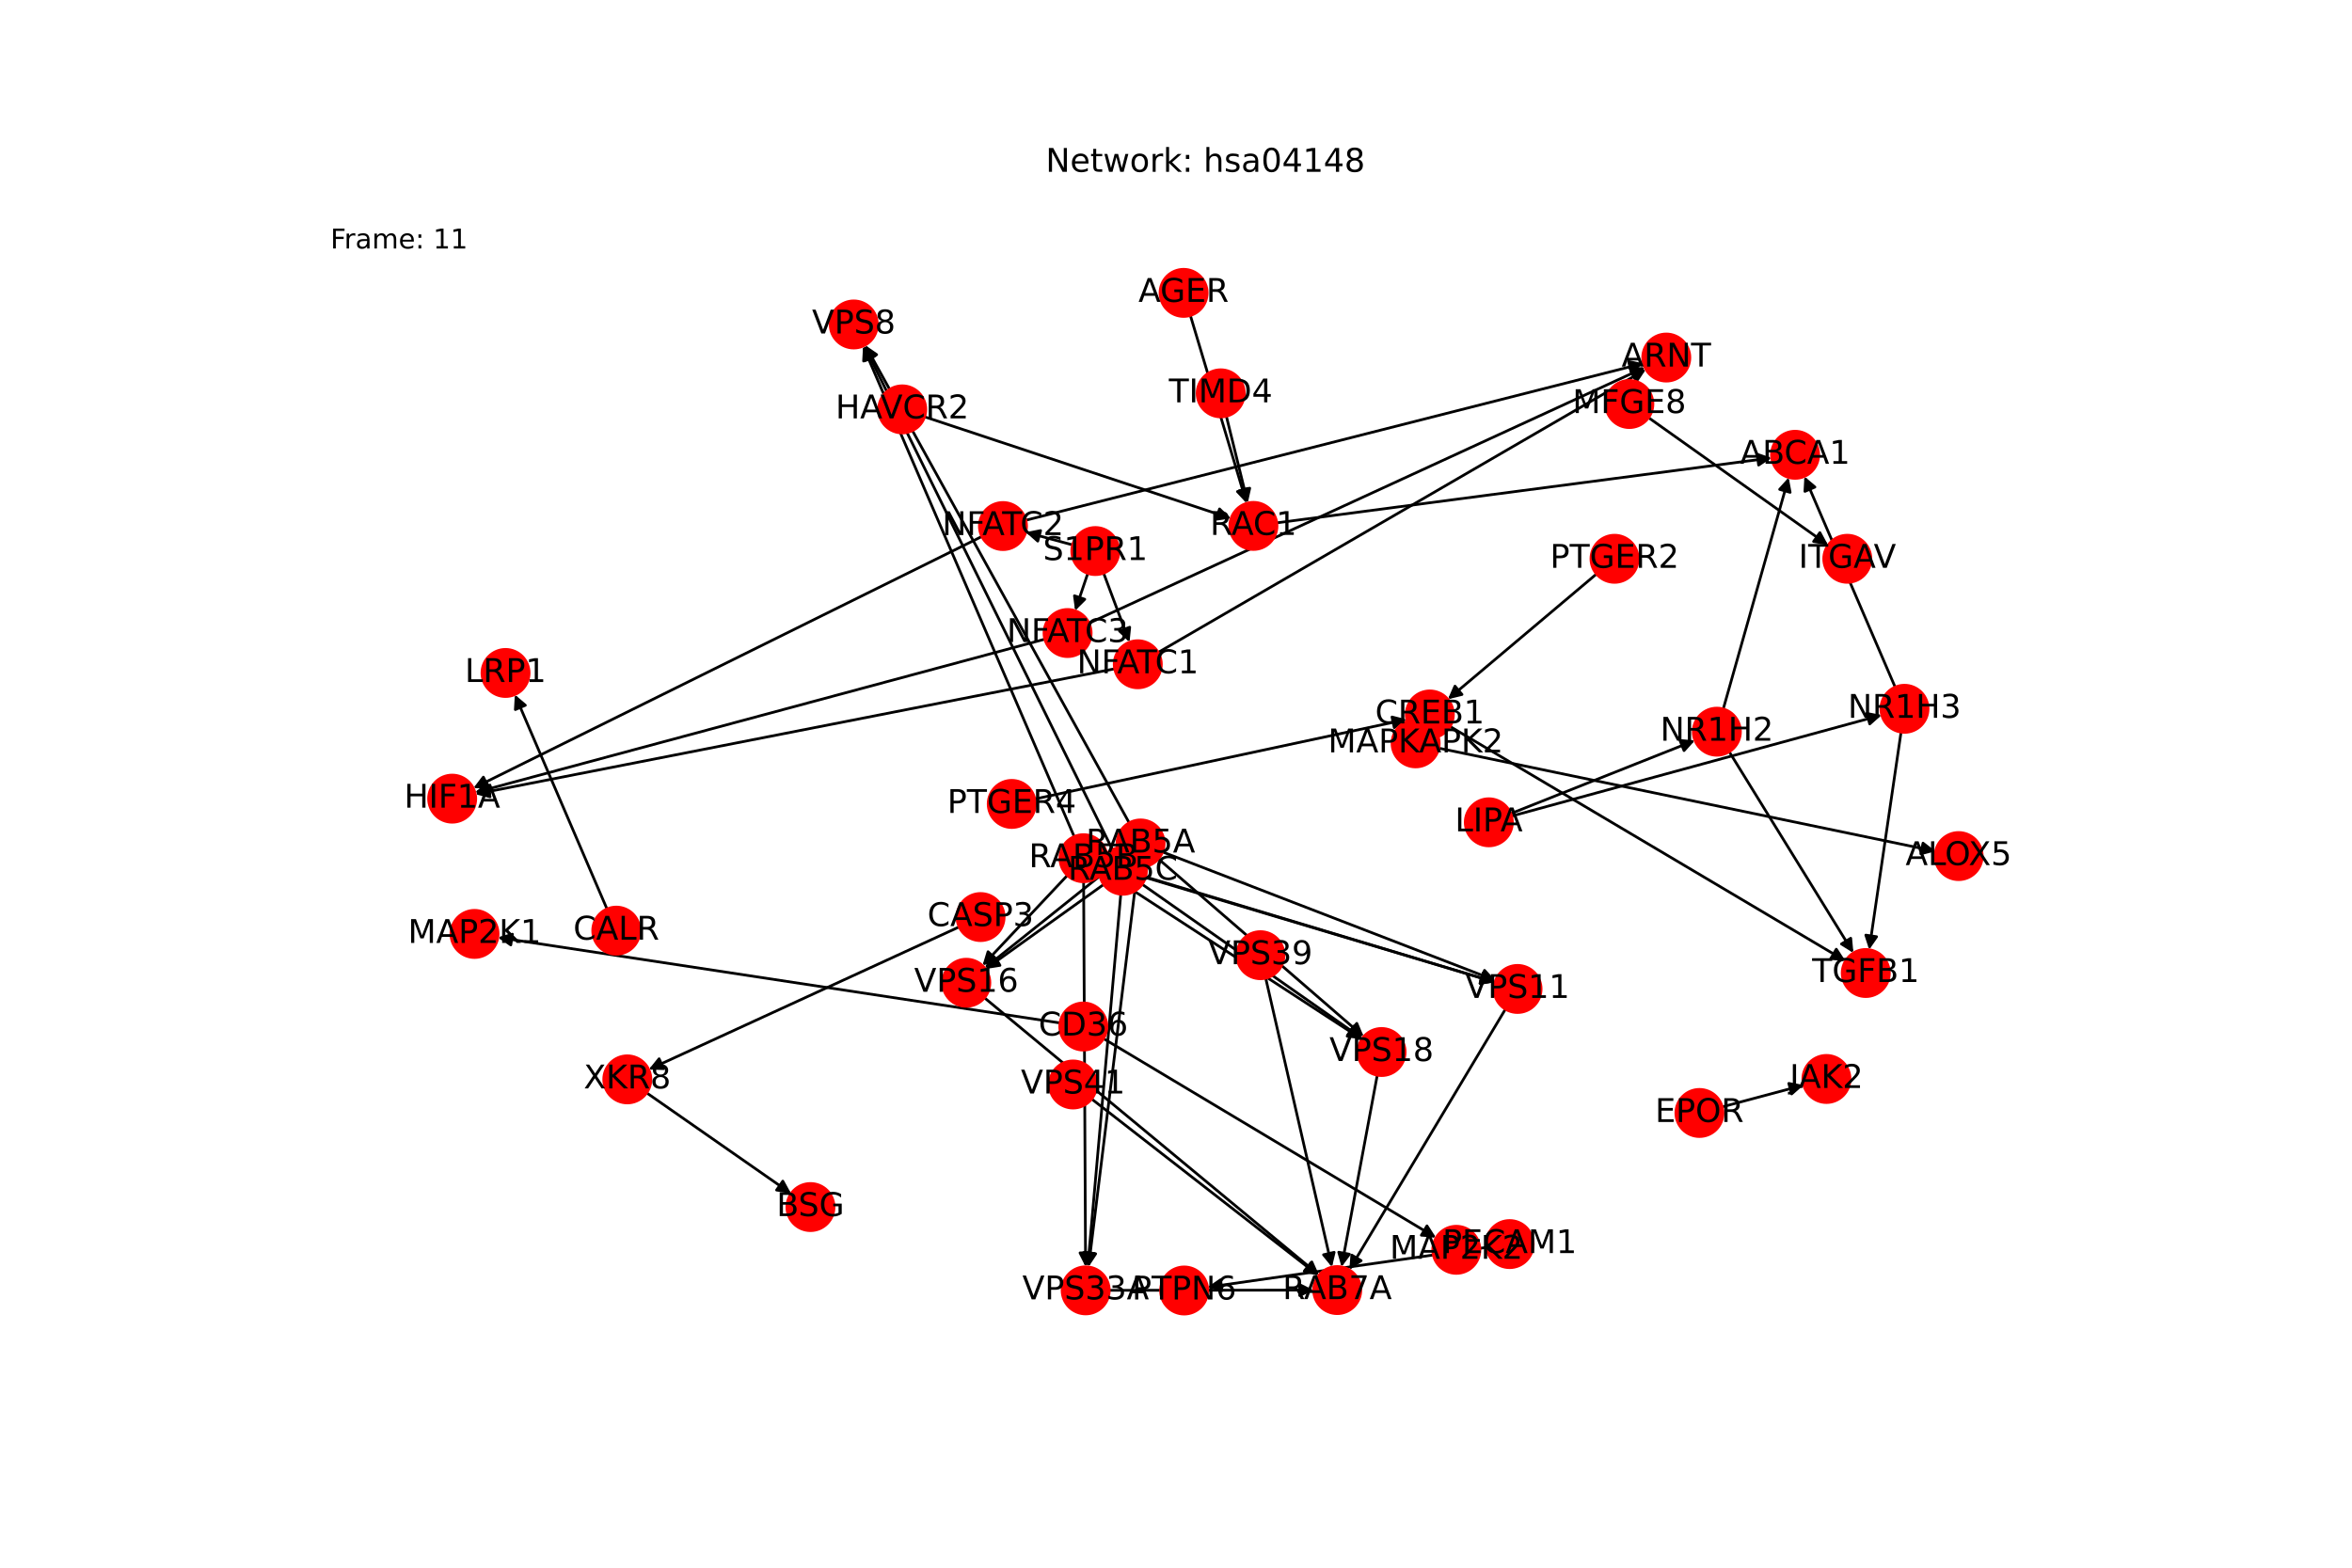 <?xml version="1.0" encoding="utf-8" standalone="no"?>
<!DOCTYPE svg PUBLIC "-//W3C//DTD SVG 1.1//EN"
  "http://www.w3.org/Graphics/SVG/1.1/DTD/svg11.dtd">
<!-- Created with matplotlib (https://matplotlib.org/) -->
<svg height="576pt" version="1.1" viewBox="0 0 864 576" width="864pt" xmlns="http://www.w3.org/2000/svg" xmlns:xlink="http://www.w3.org/1999/xlink">
 <defs>
  <style type="text/css">*{stroke-linecap:butt;stroke-linejoin:round;}</style>
 </defs>
 <g id="figure_1">
  <g id="patch_1">
   <path d="M 0 576 
L 864 576 
L 864 0 
L 0 0 
z
" style="fill:#ffffff;"/>
  </g>
  <g id="axes_1">
   <g id="patch_2">
    <path clip-path="url(#pe2eb673248)" d="M 469.019 192.101 
Q 559.927 180.163 649.726 168.37 
" style="fill:none;stroke:#000000;stroke-linecap:round;"/>
    <path clip-path="url(#pe2eb673248)" d="M 645.5 166.908 
L 649.726 168.37 
L 646.021 170.874 
L 645.5 166.908 
z
" style="stroke:#000000;stroke-linecap:round;"/>
   </g>
   <g id="patch_3">
    <path clip-path="url(#pe2eb673248)" d="M 605.595 153.458 
Q 638.567 176.876 670.629 199.646 
" style="fill:none;stroke:#000000;stroke-linecap:round;"/>
    <path clip-path="url(#pe2eb673248)" d="M 668.526 195.7 
L 670.629 199.646 
L 666.209 198.961 
L 668.526 195.7 
z
" style="stroke:#000000;stroke-linecap:round;"/>
   </g>
   <g id="patch_4">
    <path clip-path="url(#pe2eb673248)" d="M 389.392 375.859 
Q 286.137 360.152 183.987 344.613 
" style="fill:none;stroke:#000000;stroke-linecap:round;"/>
    <path clip-path="url(#pe2eb673248)" d="M 187.641 347.192 
L 183.987 344.613 
L 188.242 343.237 
L 187.641 347.192 
z
" style="stroke:#000000;stroke-linecap:round;"/>
   </g>
   <g id="patch_5">
    <path clip-path="url(#pe2eb673248)" d="M 405.384 381.611 
Q 466.464 418.183 526.585 454.181 
" style="fill:none;stroke:#000000;stroke-linecap:round;"/>
    <path clip-path="url(#pe2eb673248)" d="M 524.181 450.41 
L 526.585 454.181 
L 522.126 453.842 
L 524.181 450.41 
z
" style="stroke:#000000;stroke-linecap:round;"/>
   </g>
   <g id="patch_6">
    <path clip-path="url(#pe2eb673248)" d="M 222.976 333.981 
Q 206.052 294.6 189.57 256.246 
" style="fill:none;stroke:#000000;stroke-linecap:round;"/>
    <path clip-path="url(#pe2eb673248)" d="M 189.312 260.711 
L 189.57 256.246 
L 192.987 259.132 
L 189.312 260.711 
z
" style="stroke:#000000;stroke-linecap:round;"/>
   </g>
   <g id="patch_7">
    <path clip-path="url(#pe2eb673248)" d="M 545.988 458.327 
Q 494.784 465.628 444.687 472.772 
" style="fill:none;stroke:#000000;stroke-linecap:round;"/>
    <path clip-path="url(#pe2eb673248)" d="M 448.929 474.188 
L 444.687 472.772 
L 448.364 470.228 
L 448.929 474.188 
z
" style="stroke:#000000;stroke-linecap:round;"/>
   </g>
   <g id="patch_8">
    <path clip-path="url(#pe2eb673248)" d="M 437.281 115.903 
Q 447.617 150.42 457.632 183.865 
" style="fill:none;stroke:#000000;stroke-linecap:round;"/>
    <path clip-path="url(#pe2eb673248)" d="M 458.401 179.459 
L 457.632 183.865 
L 454.569 180.607 
L 458.401 179.459 
z
" style="stroke:#000000;stroke-linecap:round;"/>
   </g>
   <g id="patch_9">
    <path clip-path="url(#pe2eb673248)" d="M 394.008 200.205 
Q 385.404 197.875 377.879 195.838 
" style="fill:none;stroke:#000000;stroke-linecap:round;"/>
    <path clip-path="url(#pe2eb673248)" d="M 381.218 198.814 
L 377.879 195.838 
L 382.263 194.953 
L 381.218 198.814 
z
" style="stroke:#000000;stroke-linecap:round;"/>
   </g>
   <g id="patch_10">
    <path clip-path="url(#pe2eb673248)" d="M 405.412 210.58 
Q 410.166 223.265 414.528 234.903 
" style="fill:none;stroke:#000000;stroke-linecap:round;"/>
    <path clip-path="url(#pe2eb673248)" d="M 414.997 230.455 
L 414.528 234.903 
L 411.252 231.859 
L 414.997 230.455 
z
" style="stroke:#000000;stroke-linecap:round;"/>
   </g>
   <g id="patch_11">
    <path clip-path="url(#pe2eb673248)" d="M 399.595 210.673 
Q 397.273 217.532 395.31 223.332 
" style="fill:none;stroke:#000000;stroke-linecap:round;"/>
    <path clip-path="url(#pe2eb673248)" d="M 398.486 220.184 
L 395.31 223.332 
L 394.698 218.901 
L 398.486 220.184 
z
" style="stroke:#000000;stroke-linecap:round;"/>
   </g>
   <g id="patch_12">
    <path clip-path="url(#pe2eb673248)" d="M 532.691 266.931 
Q 605.315 310.009 676.977 352.516 
" style="fill:none;stroke:#000000;stroke-linecap:round;"/>
    <path clip-path="url(#pe2eb673248)" d="M 674.557 348.756 
L 676.977 352.516 
L 672.516 352.196 
L 674.557 348.756 
z
" style="stroke:#000000;stroke-linecap:round;"/>
   </g>
   <g id="patch_13">
    <path clip-path="url(#pe2eb673248)" d="M 632.659 406.686 
Q 647.615 402.681 661.49 398.964 
" style="fill:none;stroke:#000000;stroke-linecap:round;"/>
    <path clip-path="url(#pe2eb673248)" d="M 657.109 398.067 
L 661.49 398.964 
L 658.143 401.931 
L 657.109 398.067 
z
" style="stroke:#000000;stroke-linecap:round;"/>
   </g>
   <g id="patch_14">
    <path clip-path="url(#pe2eb673248)" d="M 528.506 274.882 
Q 619.761 293.832 709.922 312.555 
" style="fill:none;stroke:#000000;stroke-linecap:round;"/>
    <path clip-path="url(#pe2eb673248)" d="M 706.412 309.783 
L 709.922 312.555 
L 705.599 313.699 
L 706.412 309.783 
z
" style="stroke:#000000;stroke-linecap:round;"/>
   </g>
   <g id="patch_15">
    <path clip-path="url(#pe2eb673248)" d="M 352.342 340.564 
Q 295.326 366.766 239.326 392.501 
" style="fill:none;stroke:#000000;stroke-linecap:round;"/>
    <path clip-path="url(#pe2eb673248)" d="M 243.795 392.648 
L 239.326 392.501 
L 242.125 389.014 
L 243.795 392.648 
z
" style="stroke:#000000;stroke-linecap:round;"/>
   </g>
   <g id="patch_16">
    <path clip-path="url(#pe2eb673248)" d="M 555.272 299.851 
Q 623.259 281.28 690.168 263.004 
" style="fill:none;stroke:#000000;stroke-linecap:round;"/>
    <path clip-path="url(#pe2eb673248)" d="M 685.782 262.129 
L 690.168 263.004 
L 686.836 265.988 
L 685.782 262.129 
z
" style="stroke:#000000;stroke-linecap:round;"/>
   </g>
   <g id="patch_17">
    <path clip-path="url(#pe2eb673248)" d="M 554.967 298.933 
Q 588.801 285.483 621.596 272.446 
" style="fill:none;stroke:#000000;stroke-linecap:round;"/>
    <path clip-path="url(#pe2eb673248)" d="M 617.14 272.065 
L 621.596 272.446 
L 618.618 275.782 
L 617.14 272.065 
z
" style="stroke:#000000;stroke-linecap:round;"/>
   </g>
   <g id="patch_18">
    <path clip-path="url(#pe2eb673248)" d="M 450.503 152.93 
Q 454.433 168.874 458.096 183.733 
" style="fill:none;stroke:#000000;stroke-linecap:round;"/>
    <path clip-path="url(#pe2eb673248)" d="M 459.08 179.371 
L 458.096 183.733 
L 455.196 180.328 
L 459.08 179.371 
z
" style="stroke:#000000;stroke-linecap:round;"/>
   </g>
   <g id="patch_19">
    <path clip-path="url(#pe2eb673248)" d="M 339.652 153.143 
Q 395.936 171.822 451.159 190.149 
" style="fill:none;stroke:#000000;stroke-linecap:round;"/>
    <path clip-path="url(#pe2eb673248)" d="M 447.992 186.991 
L 451.159 190.149 
L 446.732 190.787 
L 447.992 186.991 
z
" style="stroke:#000000;stroke-linecap:round;"/>
   </g>
   <g id="patch_20">
    <path clip-path="url(#pe2eb673248)" d="M 360.68 197.122 
Q 267.275 243.359 174.872 289.1 
" style="fill:none;stroke:#000000;stroke-linecap:round;"/>
    <path clip-path="url(#pe2eb673248)" d="M 179.344 289.118 
L 174.872 289.1 
L 177.569 285.533 
L 179.344 289.118 
z
" style="stroke:#000000;stroke-linecap:round;"/>
   </g>
   <g id="patch_21">
    <path clip-path="url(#pe2eb673248)" d="M 376.83 191.149 
Q 490.269 162.327 602.624 133.781 
" style="fill:none;stroke:#000000;stroke-linecap:round;"/>
    <path clip-path="url(#pe2eb673248)" d="M 598.255 132.827 
L 602.624 133.781 
L 599.24 136.704 
L 598.255 132.827 
z
" style="stroke:#000000;stroke-linecap:round;"/>
   </g>
   <g id="patch_22">
    <path clip-path="url(#pe2eb673248)" d="M 409.465 245.729 
Q 292.035 268.751 175.703 291.557 
" style="fill:none;stroke:#000000;stroke-linecap:round;"/>
    <path clip-path="url(#pe2eb673248)" d="M 180.013 292.751 
L 175.703 291.557 
L 179.243 288.825 
L 180.013 292.751 
z
" style="stroke:#000000;stroke-linecap:round;"/>
   </g>
   <g id="patch_23">
    <path clip-path="url(#pe2eb673248)" d="M 425.453 239.714 
Q 515.036 187.716 603.651 136.279 
" style="fill:none;stroke:#000000;stroke-linecap:round;"/>
    <path clip-path="url(#pe2eb673248)" d="M 599.187 136.558 
L 603.651 136.279 
L 601.195 140.017 
L 599.187 136.558 
z
" style="stroke:#000000;stroke-linecap:round;"/>
   </g>
   <g id="patch_24">
    <path clip-path="url(#pe2eb673248)" d="M 383.81 234.843 
Q 279.138 263.016 175.547 290.898 
" style="fill:none;stroke:#000000;stroke-linecap:round;"/>
    <path clip-path="url(#pe2eb673248)" d="M 179.929 291.79 
L 175.547 290.898 
L 178.889 287.927 
L 179.929 291.79 
z
" style="stroke:#000000;stroke-linecap:round;"/>
   </g>
   <g id="patch_25">
    <path clip-path="url(#pe2eb673248)" d="M 400.045 228.969 
Q 502.142 181.981 603.223 135.46 
" style="fill:none;stroke:#000000;stroke-linecap:round;"/>
    <path clip-path="url(#pe2eb673248)" d="M 598.754 135.315 
L 603.223 135.46 
L 600.426 138.949 
L 598.754 135.315 
z
" style="stroke:#000000;stroke-linecap:round;"/>
   </g>
   <g id="patch_26">
    <path clip-path="url(#pe2eb673248)" d="M 414.805 302.328 
Q 366.31 214.562 318.356 127.774 
" style="fill:none;stroke:#000000;stroke-linecap:round;"/>
    <path clip-path="url(#pe2eb673248)" d="M 318.54 132.242 
L 318.356 127.774 
L 322.041 130.308 
L 318.54 132.242 
z
" style="stroke:#000000;stroke-linecap:round;"/>
   </g>
   <g id="patch_27">
    <path clip-path="url(#pe2eb673248)" d="M 427.069 313.025 
Q 488.226 336.632 548.339 359.837 
" style="fill:none;stroke:#000000;stroke-linecap:round;"/>
    <path clip-path="url(#pe2eb673248)" d="M 545.328 356.53 
L 548.339 359.837 
L 543.887 360.262 
L 545.328 356.53 
z
" style="stroke:#000000;stroke-linecap:round;"/>
   </g>
   <g id="patch_28">
    <path clip-path="url(#pe2eb673248)" d="M 412.227 315.316 
Q 386.98 335.498 362.607 354.982 
" style="fill:none;stroke:#000000;stroke-linecap:round;"/>
    <path clip-path="url(#pe2eb673248)" d="M 366.98 354.046 
L 362.607 354.982 
L 364.482 350.922 
L 366.98 354.046 
z
" style="stroke:#000000;stroke-linecap:round;"/>
   </g>
   <g id="patch_29">
    <path clip-path="url(#pe2eb673248)" d="M 425.539 315.574 
Q 463.254 348.221 500.124 380.136 
" style="fill:none;stroke:#000000;stroke-linecap:round;"/>
    <path clip-path="url(#pe2eb673248)" d="M 498.408 376.006 
L 500.124 380.136 
L 495.79 379.031 
L 498.408 376.006 
z
" style="stroke:#000000;stroke-linecap:round;"/>
   </g>
   <g id="patch_30">
    <path clip-path="url(#pe2eb673248)" d="M 417.937 318.503 
Q 408.908 392.002 400.015 464.391 
" style="fill:none;stroke:#000000;stroke-linecap:round;"/>
    <path clip-path="url(#pe2eb673248)" d="M 402.487 460.664 
L 400.015 464.391 
L 398.517 460.177 
L 402.487 460.664 
z
" style="stroke:#000000;stroke-linecap:round;"/>
   </g>
   <g id="patch_31">
    <path clip-path="url(#pe2eb673248)" d="M 394.596 307.367 
Q 355.823 217.269 317.492 128.198 
" style="fill:none;stroke:#000000;stroke-linecap:round;"/>
    <path clip-path="url(#pe2eb673248)" d="M 317.236 132.662 
L 317.492 128.198 
L 320.91 131.081 
L 317.236 132.662 
z
" style="stroke:#000000;stroke-linecap:round;"/>
   </g>
   <g id="patch_32">
    <path clip-path="url(#pe2eb673248)" d="M 406.314 317.822 
Q 477.745 339.342 548.105 360.539 
" style="fill:none;stroke:#000000;stroke-linecap:round;"/>
    <path clip-path="url(#pe2eb673248)" d="M 544.852 357.47 
L 548.105 360.539 
L 543.698 361.3 
L 544.852 357.47 
z
" style="stroke:#000000;stroke-linecap:round;"/>
   </g>
   <g id="patch_33">
    <path clip-path="url(#pe2eb673248)" d="M 392.085 321.633 
Q 376.494 338.206 361.67 353.964 
" style="fill:none;stroke:#000000;stroke-linecap:round;"/>
    <path clip-path="url(#pe2eb673248)" d="M 365.868 352.421 
L 361.67 353.964 
L 362.954 349.681 
L 365.868 352.421 
z
" style="stroke:#000000;stroke-linecap:round;"/>
   </g>
   <g id="patch_34">
    <path clip-path="url(#pe2eb673248)" d="M 405.281 320.046 
Q 452.769 350.93 499.319 381.204 
" style="fill:none;stroke:#000000;stroke-linecap:round;"/>
    <path clip-path="url(#pe2eb673248)" d="M 497.056 377.347 
L 499.319 381.204 
L 494.875 380.7 
L 497.056 377.347 
z
" style="stroke:#000000;stroke-linecap:round;"/>
   </g>
   <g id="patch_35">
    <path clip-path="url(#pe2eb673248)" d="M 398.064 323.983 
Q 398.421 394.71 398.772 464.319 
" style="fill:none;stroke:#000000;stroke-linecap:round;"/>
    <path clip-path="url(#pe2eb673248)" d="M 400.752 460.308 
L 398.772 464.319 
L 396.752 460.329 
L 400.752 460.308 
z
" style="stroke:#000000;stroke-linecap:round;"/>
   </g>
   <g id="patch_36">
    <path clip-path="url(#pe2eb673248)" d="M 408.654 312.16 
Q 363.053 219.572 317.947 127.988 
" style="fill:none;stroke:#000000;stroke-linecap:round;"/>
    <path clip-path="url(#pe2eb673248)" d="M 317.92 132.46 
L 317.947 127.988 
L 321.508 130.692 
L 317.92 132.46 
z
" style="stroke:#000000;stroke-linecap:round;"/>
   </g>
   <g id="patch_37">
    <path clip-path="url(#pe2eb673248)" d="M 420.777 322.415 
Q 484.972 341.644 548.097 360.553 
" style="fill:none;stroke:#000000;stroke-linecap:round;"/>
    <path clip-path="url(#pe2eb673248)" d="M 544.839 357.489 
L 548.097 360.553 
L 543.691 361.321 
L 544.839 357.489 
z
" style="stroke:#000000;stroke-linecap:round;"/>
   </g>
   <g id="patch_38">
    <path clip-path="url(#pe2eb673248)" d="M 405.436 324.971 
Q 383.726 340.508 362.925 355.393 
" style="fill:none;stroke:#000000;stroke-linecap:round;"/>
    <path clip-path="url(#pe2eb673248)" d="M 367.342 354.692 
L 362.925 355.393 
L 365.014 351.439 
L 367.342 354.692 
z
" style="stroke:#000000;stroke-linecap:round;"/>
   </g>
   <g id="patch_39">
    <path clip-path="url(#pe2eb673248)" d="M 419.572 324.899 
Q 459.997 353.232 499.507 380.922 
" style="fill:none;stroke:#000000;stroke-linecap:round;"/>
    <path clip-path="url(#pe2eb673248)" d="M 497.379 376.989 
L 499.507 380.922 
L 495.084 380.264 
L 497.379 376.989 
z
" style="stroke:#000000;stroke-linecap:round;"/>
   </g>
   <g id="patch_40">
    <path clip-path="url(#pe2eb673248)" d="M 411.716 328.554 
Q 405.651 397.012 399.685 464.356 
" style="fill:none;stroke:#000000;stroke-linecap:round;"/>
    <path clip-path="url(#pe2eb673248)" d="M 402.03 460.548 
L 399.685 464.356 
L 398.046 460.195 
L 402.03 460.548 
z
" style="stroke:#000000;stroke-linecap:round;"/>
   </g>
   <g id="patch_41">
    <path clip-path="url(#pe2eb673248)" d="M 553.015 370.791 
Q 524.343 418.68 496.246 465.61 
" style="fill:none;stroke:#000000;stroke-linecap:round;"/>
    <path clip-path="url(#pe2eb673248)" d="M 500.016 463.205 
L 496.246 465.61 
L 496.584 461.15 
L 500.016 463.205 
z
" style="stroke:#000000;stroke-linecap:round;"/>
   </g>
   <g id="patch_42">
    <path clip-path="url(#pe2eb673248)" d="M 361.639 366.611 
Q 423.096 417.541 483.692 467.759 
" style="fill:none;stroke:#000000;stroke-linecap:round;"/>
    <path clip-path="url(#pe2eb673248)" d="M 481.889 463.666 
L 483.692 467.759 
L 479.336 466.746 
L 481.889 463.666 
z
" style="stroke:#000000;stroke-linecap:round;"/>
   </g>
   <g id="patch_43">
    <path clip-path="url(#pe2eb673248)" d="M 505.93 395.047 
Q 499.37 430.266 493.014 464.385 
" style="fill:none;stroke:#000000;stroke-linecap:round;"/>
    <path clip-path="url(#pe2eb673248)" d="M 495.712 460.819 
L 493.014 464.385 
L 491.78 460.086 
L 495.712 460.819 
z
" style="stroke:#000000;stroke-linecap:round;"/>
   </g>
   <g id="patch_44">
    <path clip-path="url(#pe2eb673248)" d="M 407.482 474.09 
Q 445.022 474.049 481.444 474.01 
" style="fill:none;stroke:#000000;stroke-linecap:round;"/>
    <path clip-path="url(#pe2eb673248)" d="M 477.442 472.014 
L 481.444 474.01 
L 477.446 476.014 
L 477.442 472.014 
z
" style="stroke:#000000;stroke-linecap:round;"/>
   </g>
   <g id="patch_45">
    <path clip-path="url(#pe2eb673248)" d="M 464.953 359.402 
Q 477.12 412.481 489.038 464.471 
" style="fill:none;stroke:#000000;stroke-linecap:round;"/>
    <path clip-path="url(#pe2eb673248)" d="M 490.094 460.125 
L 489.038 464.471 
L 486.195 461.019 
L 490.094 460.125 
z
" style="stroke:#000000;stroke-linecap:round;"/>
   </g>
   <g id="patch_46">
    <path clip-path="url(#pe2eb673248)" d="M 401.015 403.782 
Q 442.701 436.23 483.505 467.992 
" style="fill:none;stroke:#000000;stroke-linecap:round;"/>
    <path clip-path="url(#pe2eb673248)" d="M 481.577 463.956 
L 483.505 467.992 
L 479.12 467.113 
L 481.577 463.956 
z
" style="stroke:#000000;stroke-linecap:round;"/>
   </g>
   <g id="patch_47">
    <path clip-path="url(#pe2eb673248)" d="M 696.177 252.472 
Q 679.511 213.762 663.287 176.079 
" style="fill:none;stroke:#000000;stroke-linecap:round;"/>
    <path clip-path="url(#pe2eb673248)" d="M 663.032 180.544 
L 663.287 176.079 
L 666.706 178.962 
L 663.032 180.544 
z
" style="stroke:#000000;stroke-linecap:round;"/>
   </g>
   <g id="patch_48">
    <path clip-path="url(#pe2eb673248)" d="M 698.347 268.998 
Q 692.495 308.967 686.804 347.829 
" style="fill:none;stroke:#000000;stroke-linecap:round;"/>
    <path clip-path="url(#pe2eb673248)" d="M 689.363 344.161 
L 686.804 347.829 
L 685.405 343.581 
L 689.363 344.161 
z
" style="stroke:#000000;stroke-linecap:round;"/>
   </g>
   <g id="patch_49">
    <path clip-path="url(#pe2eb673248)" d="M 633.036 260.499 
Q 645.051 217.964 656.762 176.505 
" style="fill:none;stroke:#000000;stroke-linecap:round;"/>
    <path clip-path="url(#pe2eb673248)" d="M 653.75 179.811 
L 656.762 176.505 
L 657.6 180.898 
L 653.75 179.811 
z
" style="stroke:#000000;stroke-linecap:round;"/>
   </g>
   <g id="patch_50">
    <path clip-path="url(#pe2eb673248)" d="M 635.227 276.203 
Q 658.033 313.169 680.253 349.182 
" style="fill:none;stroke:#000000;stroke-linecap:round;"/>
    <path clip-path="url(#pe2eb673248)" d="M 679.854 344.728 
L 680.253 349.182 
L 676.45 346.828 
L 679.854 344.728 
z
" style="stroke:#000000;stroke-linecap:round;"/>
   </g>
   <g id="patch_51">
    <path clip-path="url(#pe2eb673248)" d="M 586.473 210.89 
Q 559.166 233.91 532.714 256.211 
" style="fill:none;stroke:#000000;stroke-linecap:round;"/>
    <path clip-path="url(#pe2eb673248)" d="M 537.061 255.161 
L 532.714 256.211 
L 534.483 252.103 
L 537.061 255.161 
z
" style="stroke:#000000;stroke-linecap:round;"/>
   </g>
   <g id="patch_52">
    <path clip-path="url(#pe2eb673248)" d="M 380.137 293.57 
Q 448.453 278.947 515.676 264.558 
" style="fill:none;stroke:#000000;stroke-linecap:round;"/>
    <path clip-path="url(#pe2eb673248)" d="M 511.346 263.44 
L 515.676 264.558 
L 512.183 267.351 
L 511.346 263.44 
z
" style="stroke:#000000;stroke-linecap:round;"/>
   </g>
   <g id="patch_53">
    <path clip-path="url(#pe2eb673248)" d="M 237.544 401.536 
Q 264.079 420.039 289.697 437.903 
" style="fill:none;stroke:#000000;stroke-linecap:round;"/>
    <path clip-path="url(#pe2eb673248)" d="M 287.56 433.974 
L 289.697 437.903 
L 285.272 437.255 
L 287.56 433.974 
z
" style="stroke:#000000;stroke-linecap:round;"/>
   </g>
   <g id="PathCollection_1">
    <defs>
     <path d="M 0 8.66 
C 2.297 8.66 4.5 7.748 6.124 6.124 
C 7.748 4.5 8.66 2.297 8.66 -0 
C 8.66 -2.297 7.748 -4.5 6.124 -6.124 
C 4.5 -7.748 2.297 -8.66 0 -8.66 
C -2.297 -8.66 -4.5 -7.748 -6.124 -6.124 
C -7.748 -4.5 -8.66 -2.297 -8.66 0 
C -8.66 2.297 -7.748 4.5 -6.124 6.124 
C -4.5 7.748 -2.297 8.66 0 8.66 
z
" id="C0_0_6c79f9edb0"/>
    </defs>
    <g clip-path="url(#pe2eb673248)">
     <use style="fill:#ff0000;stroke:#ff0000;" x="460.436" xlink:href="#C0_0_6c79f9edb0" y="193.228"/>
    </g>
    <g clip-path="url(#pe2eb673248)">
     <use style="fill:#ff0000;stroke:#ff0000;" x="678.601" xlink:href="#C0_0_6c79f9edb0" y="205.308"/>
    </g>
    <g clip-path="url(#pe2eb673248)">
     <use style="fill:#ff0000;stroke:#ff0000;" x="598.536" xlink:href="#C0_0_6c79f9edb0" y="148.445"/>
    </g>
    <g clip-path="url(#pe2eb673248)">
     <use style="fill:#ff0000;stroke:#ff0000;" x="397.954" xlink:href="#C0_0_6c79f9edb0" y="377.162"/>
    </g>
    <g clip-path="url(#pe2eb673248)">
     <use style="fill:#ff0000;stroke:#ff0000;" x="185.709" xlink:href="#C0_0_6c79f9edb0" y="247.261"/>
    </g>
    <g clip-path="url(#pe2eb673248)">
     <use style="fill:#ff0000;stroke:#ff0000;" x="226.395" xlink:href="#C0_0_6c79f9edb0" y="341.935"/>
    </g>
    <g clip-path="url(#pe2eb673248)">
     <use style="fill:#ff0000;stroke:#ff0000;" x="554.558" xlink:href="#C0_0_6c79f9edb0" y="457.105"/>
    </g>
    <g clip-path="url(#pe2eb673248)">
     <use style="fill:#ff0000;stroke:#ff0000;" x="434.797" xlink:href="#C0_0_6c79f9edb0" y="107.607"/>
    </g>
    <g clip-path="url(#pe2eb673248)">
     <use style="fill:#ff0000;stroke:#ff0000;" x="402.371" xlink:href="#C0_0_6c79f9edb0" y="202.469"/>
    </g>
    <g clip-path="url(#pe2eb673248)">
     <use style="fill:#ff0000;stroke:#ff0000;" x="525.24" xlink:href="#C0_0_6c79f9edb0" y="262.511"/>
    </g>
    <g clip-path="url(#pe2eb673248)">
     <use style="fill:#ff0000;stroke:#ff0000;" x="624.292" xlink:href="#C0_0_6c79f9edb0" y="408.927"/>
    </g>
    <g clip-path="url(#pe2eb673248)">
     <use style="fill:#ff0000;stroke:#ff0000;" x="670.939" xlink:href="#C0_0_6c79f9edb0" y="396.434"/>
    </g>
    <g clip-path="url(#pe2eb673248)">
     <use style="fill:#ff0000;stroke:#ff0000;" x="659.42" xlink:href="#C0_0_6c79f9edb0" y="167.098"/>
    </g>
    <g clip-path="url(#pe2eb673248)">
     <use style="fill:#ff0000;stroke:#ff0000;" x="685.388" xlink:href="#C0_0_6c79f9edb0" y="357.505"/>
    </g>
    <g clip-path="url(#pe2eb673248)">
     <use style="fill:#ff0000;stroke:#ff0000;" x="520.03" xlink:href="#C0_0_6c79f9edb0" y="273.121"/>
    </g>
    <g clip-path="url(#pe2eb673248)">
     <use style="fill:#ff0000;stroke:#ff0000;" x="719.494" xlink:href="#C0_0_6c79f9edb0" y="314.542"/>
    </g>
    <g clip-path="url(#pe2eb673248)">
     <use style="fill:#ff0000;stroke:#ff0000;" x="297.721" xlink:href="#C0_0_6c79f9edb0" y="443.498"/>
    </g>
    <g clip-path="url(#pe2eb673248)">
     <use style="fill:#ff0000;stroke:#ff0000;" x="360.211" xlink:href="#C0_0_6c79f9edb0" y="336.947"/>
    </g>
    <g clip-path="url(#pe2eb673248)">
     <use style="fill:#ff0000;stroke:#ff0000;" x="435.008" xlink:href="#C0_0_6c79f9edb0" y="474.153"/>
    </g>
    <g clip-path="url(#pe2eb673248)">
     <use style="fill:#ff0000;stroke:#ff0000;" x="546.917" xlink:href="#C0_0_6c79f9edb0" y="302.133"/>
    </g>
    <g clip-path="url(#pe2eb673248)">
     <use style="fill:#ff0000;stroke:#ff0000;" x="448.431" xlink:href="#C0_0_6c79f9edb0" y="144.519"/>
    </g>
    <g clip-path="url(#pe2eb673248)">
     <use style="fill:#ff0000;stroke:#ff0000;" x="331.436" xlink:href="#C0_0_6c79f9edb0" y="150.416"/>
    </g>
    <g clip-path="url(#pe2eb673248)">
     <use style="fill:#ff0000;stroke:#ff0000;" x="368.438" xlink:href="#C0_0_6c79f9edb0" y="193.281"/>
    </g>
    <g clip-path="url(#pe2eb673248)">
     <use style="fill:#ff0000;stroke:#ff0000;" x="417.962" xlink:href="#C0_0_6c79f9edb0" y="244.063"/>
    </g>
    <g clip-path="url(#pe2eb673248)">
     <use style="fill:#ff0000;stroke:#ff0000;" x="392.175" xlink:href="#C0_0_6c79f9edb0" y="232.591"/>
    </g>
    <g clip-path="url(#pe2eb673248)">
     <use style="fill:#ff0000;stroke:#ff0000;" x="166.106" xlink:href="#C0_0_6c79f9edb0" y="293.439"/>
    </g>
    <g clip-path="url(#pe2eb673248)">
     <use style="fill:#ff0000;stroke:#ff0000;" x="612.105" xlink:href="#C0_0_6c79f9edb0" y="131.372"/>
    </g>
    <g clip-path="url(#pe2eb673248)">
     <use style="fill:#ff0000;stroke:#ff0000;" x="418.993" xlink:href="#C0_0_6c79f9edb0" y="309.907"/>
    </g>
    <g clip-path="url(#pe2eb673248)">
     <use style="fill:#ff0000;stroke:#ff0000;" x="398.02" xlink:href="#C0_0_6c79f9edb0" y="315.324"/>
    </g>
    <g clip-path="url(#pe2eb673248)">
     <use style="fill:#ff0000;stroke:#ff0000;" x="412.48" xlink:href="#C0_0_6c79f9edb0" y="319.93"/>
    </g>
    <g clip-path="url(#pe2eb673248)">
     <use style="fill:#ff0000;stroke:#ff0000;" x="313.626" xlink:href="#C0_0_6c79f9edb0" y="119.215"/>
    </g>
    <g clip-path="url(#pe2eb673248)">
     <use style="fill:#ff0000;stroke:#ff0000;" x="557.464" xlink:href="#C0_0_6c79f9edb0" y="363.359"/>
    </g>
    <g clip-path="url(#pe2eb673248)">
     <use style="fill:#ff0000;stroke:#ff0000;" x="354.971" xlink:href="#C0_0_6c79f9edb0" y="361.085"/>
    </g>
    <g clip-path="url(#pe2eb673248)">
     <use style="fill:#ff0000;stroke:#ff0000;" x="507.516" xlink:href="#C0_0_6c79f9edb0" y="386.535"/>
    </g>
    <g clip-path="url(#pe2eb673248)">
     <use style="fill:#ff0000;stroke:#ff0000;" x="398.822" xlink:href="#C0_0_6c79f9edb0" y="474.1"/>
    </g>
    <g clip-path="url(#pe2eb673248)">
     <use style="fill:#ff0000;stroke:#ff0000;" x="491.223" xlink:href="#C0_0_6c79f9edb0" y="473.999"/>
    </g>
    <g clip-path="url(#pe2eb673248)">
     <use style="fill:#ff0000;stroke:#ff0000;" x="463.017" xlink:href="#C0_0_6c79f9edb0" y="350.957"/>
    </g>
    <g clip-path="url(#pe2eb673248)">
     <use style="fill:#ff0000;stroke:#ff0000;" x="394.183" xlink:href="#C0_0_6c79f9edb0" y="398.464"/>
    </g>
    <g clip-path="url(#pe2eb673248)">
     <use style="fill:#ff0000;stroke:#ff0000;" x="174.319" xlink:href="#C0_0_6c79f9edb0" y="343.142"/>
    </g>
    <g clip-path="url(#pe2eb673248)">
     <use style="fill:#ff0000;stroke:#ff0000;" x="534.976" xlink:href="#C0_0_6c79f9edb0" y="459.204"/>
    </g>
    <g clip-path="url(#pe2eb673248)">
     <use style="fill:#ff0000;stroke:#ff0000;" x="699.602" xlink:href="#C0_0_6c79f9edb0" y="260.428"/>
    </g>
    <g clip-path="url(#pe2eb673248)">
     <use style="fill:#ff0000;stroke:#ff0000;" x="630.681" xlink:href="#C0_0_6c79f9edb0" y="268.835"/>
    </g>
    <g clip-path="url(#pe2eb673248)">
     <use style="fill:#ff0000;stroke:#ff0000;" x="593.093" xlink:href="#C0_0_6c79f9edb0" y="205.309"/>
    </g>
    <g clip-path="url(#pe2eb673248)">
     <use style="fill:#ff0000;stroke:#ff0000;" x="371.668" xlink:href="#C0_0_6c79f9edb0" y="295.383"/>
    </g>
    <g clip-path="url(#pe2eb673248)">
     <use style="fill:#ff0000;stroke:#ff0000;" x="230.442" xlink:href="#C0_0_6c79f9edb0" y="396.584"/>
    </g>
   </g>
   <g id="text_1">
    <g clip-path="url(#pe2eb673248)">
     <!-- RAC1 -->
     <g transform="translate(444.5 196.539)scale(0.12 -0.12)">
      <defs>
       <path d="M 44.391 34.188 
Q 47.562 33.109 50.562 29.594 
Q 53.562 26.078 56.594 19.922 
L 66.609 0 
L 56 0 
L 46.688 18.703 
Q 43.062 26.031 39.672 28.422 
Q 36.281 30.812 30.422 30.812 
L 19.672 30.812 
L 19.672 0 
L 9.812 0 
L 9.812 72.906 
L 32.078 72.906 
Q 44.578 72.906 50.734 67.672 
Q 56.891 62.453 56.891 51.906 
Q 56.891 45.016 53.688 40.469 
Q 50.484 35.938 44.391 34.188 
z
M 19.672 64.797 
L 19.672 38.922 
L 32.078 38.922 
Q 39.203 38.922 42.844 42.219 
Q 46.484 45.516 46.484 51.906 
Q 46.484 58.297 42.844 61.547 
Q 39.203 64.797 32.078 64.797 
z
" id="DejaVuSans-82"/>
       <path d="M 34.188 63.188 
L 20.797 26.906 
L 47.609 26.906 
z
M 28.609 72.906 
L 39.797 72.906 
L 67.578 0 
L 57.328 0 
L 50.688 18.703 
L 17.828 18.703 
L 11.188 0 
L 0.781 0 
z
" id="DejaVuSans-65"/>
       <path d="M 64.406 67.281 
L 64.406 56.891 
Q 59.422 61.531 53.781 63.812 
Q 48.141 66.109 41.797 66.109 
Q 29.297 66.109 22.656 58.469 
Q 16.016 50.828 16.016 36.375 
Q 16.016 21.969 22.656 14.328 
Q 29.297 6.688 41.797 6.688 
Q 48.141 6.688 53.781 8.984 
Q 59.422 11.281 64.406 15.922 
L 64.406 5.609 
Q 59.234 2.094 53.438 0.328 
Q 47.656 -1.422 41.219 -1.422 
Q 24.656 -1.422 15.125 8.703 
Q 5.609 18.844 5.609 36.375 
Q 5.609 53.953 15.125 64.078 
Q 24.656 74.219 41.219 74.219 
Q 47.75 74.219 53.531 72.484 
Q 59.328 70.75 64.406 67.281 
z
" id="DejaVuSans-67"/>
       <path d="M 12.406 8.297 
L 28.516 8.297 
L 28.516 63.922 
L 10.984 60.406 
L 10.984 69.391 
L 28.422 72.906 
L 38.281 72.906 
L 38.281 8.297 
L 54.391 8.297 
L 54.391 0 
L 12.406 0 
z
" id="DejaVuSans-49"/>
      </defs>
      <use xlink:href="#DejaVuSans-82"/>
      <use x="65.482" xlink:href="#DejaVuSans-65"/>
      <use x="132.141" xlink:href="#DejaVuSans-67"/>
      <use x="201.965" xlink:href="#DejaVuSans-49"/>
     </g>
    </g>
   </g>
   <g id="text_2">
    <g clip-path="url(#pe2eb673248)">
     <!-- ITGAV -->
     <g transform="translate(660.691 208.62)scale(0.12 -0.12)">
      <defs>
       <path d="M 9.812 72.906 
L 19.672 72.906 
L 19.672 0 
L 9.812 0 
z
" id="DejaVuSans-73"/>
       <path d="M -0.297 72.906 
L 61.375 72.906 
L 61.375 64.594 
L 35.5 64.594 
L 35.5 0 
L 25.594 0 
L 25.594 64.594 
L -0.297 64.594 
z
" id="DejaVuSans-84"/>
       <path d="M 59.516 10.406 
L 59.516 29.984 
L 43.406 29.984 
L 43.406 38.094 
L 69.281 38.094 
L 69.281 6.781 
Q 63.578 2.734 56.688 0.656 
Q 49.812 -1.422 42 -1.422 
Q 24.906 -1.422 15.25 8.562 
Q 5.609 18.562 5.609 36.375 
Q 5.609 54.25 15.25 64.234 
Q 24.906 74.219 42 74.219 
Q 49.125 74.219 55.547 72.453 
Q 61.969 70.703 67.391 67.281 
L 67.391 56.781 
Q 61.922 61.422 55.766 63.766 
Q 49.609 66.109 42.828 66.109 
Q 29.438 66.109 22.719 58.641 
Q 16.016 51.172 16.016 36.375 
Q 16.016 21.625 22.719 14.156 
Q 29.438 6.688 42.828 6.688 
Q 48.047 6.688 52.141 7.594 
Q 56.25 8.5 59.516 10.406 
z
" id="DejaVuSans-71"/>
       <path d="M 28.609 0 
L 0.781 72.906 
L 11.078 72.906 
L 34.188 11.531 
L 57.328 72.906 
L 67.578 72.906 
L 39.797 0 
z
" id="DejaVuSans-86"/>
      </defs>
      <use xlink:href="#DejaVuSans-73"/>
      <use x="29.492" xlink:href="#DejaVuSans-84"/>
      <use x="90.576" xlink:href="#DejaVuSans-71"/>
      <use x="168.066" xlink:href="#DejaVuSans-65"/>
      <use x="230.1" xlink:href="#DejaVuSans-86"/>
     </g>
    </g>
   </g>
   <g id="text_3">
    <g clip-path="url(#pe2eb673248)">
     <!-- MFGE8 -->
     <g transform="translate(577.65 151.756)scale(0.12 -0.12)">
      <defs>
       <path d="M 9.812 72.906 
L 24.516 72.906 
L 43.109 23.297 
L 61.812 72.906 
L 76.516 72.906 
L 76.516 0 
L 66.891 0 
L 66.891 64.016 
L 48.094 14.016 
L 38.188 14.016 
L 19.391 64.016 
L 19.391 0 
L 9.812 0 
z
" id="DejaVuSans-77"/>
       <path d="M 9.812 72.906 
L 51.703 72.906 
L 51.703 64.594 
L 19.672 64.594 
L 19.672 43.109 
L 48.578 43.109 
L 48.578 34.812 
L 19.672 34.812 
L 19.672 0 
L 9.812 0 
z
" id="DejaVuSans-70"/>
       <path d="M 9.812 72.906 
L 55.906 72.906 
L 55.906 64.594 
L 19.672 64.594 
L 19.672 43.016 
L 54.391 43.016 
L 54.391 34.719 
L 19.672 34.719 
L 19.672 8.297 
L 56.781 8.297 
L 56.781 0 
L 9.812 0 
z
" id="DejaVuSans-69"/>
       <path d="M 31.781 34.625 
Q 24.75 34.625 20.719 30.859 
Q 16.703 27.094 16.703 20.516 
Q 16.703 13.922 20.719 10.156 
Q 24.75 6.391 31.781 6.391 
Q 38.812 6.391 42.859 10.172 
Q 46.922 13.969 46.922 20.516 
Q 46.922 27.094 42.891 30.859 
Q 38.875 34.625 31.781 34.625 
z
M 21.922 38.812 
Q 15.578 40.375 12.031 44.719 
Q 8.5 49.078 8.5 55.328 
Q 8.5 64.062 14.719 69.141 
Q 20.953 74.219 31.781 74.219 
Q 42.672 74.219 48.875 69.141 
Q 55.078 64.062 55.078 55.328 
Q 55.078 49.078 51.531 44.719 
Q 48 40.375 41.703 38.812 
Q 48.828 37.156 52.797 32.312 
Q 56.781 27.484 56.781 20.516 
Q 56.781 9.906 50.312 4.234 
Q 43.844 -1.422 31.781 -1.422 
Q 19.734 -1.422 13.25 4.234 
Q 6.781 9.906 6.781 20.516 
Q 6.781 27.484 10.781 32.312 
Q 14.797 37.156 21.922 38.812 
z
M 18.312 54.391 
Q 18.312 48.734 21.844 45.562 
Q 25.391 42.391 31.781 42.391 
Q 38.141 42.391 41.719 45.562 
Q 45.312 48.734 45.312 54.391 
Q 45.312 60.062 41.719 63.234 
Q 38.141 66.406 31.781 66.406 
Q 25.391 66.406 21.844 63.234 
Q 18.312 60.062 18.312 54.391 
z
" id="DejaVuSans-56"/>
      </defs>
      <use xlink:href="#DejaVuSans-77"/>
      <use x="86.279" xlink:href="#DejaVuSans-70"/>
      <use x="143.799" xlink:href="#DejaVuSans-71"/>
      <use x="221.289" xlink:href="#DejaVuSans-69"/>
      <use x="284.473" xlink:href="#DejaVuSans-56"/>
     </g>
    </g>
   </g>
   <g id="text_4">
    <g clip-path="url(#pe2eb673248)">
     <!-- CD36 -->
     <g transform="translate(381.509 380.473)scale(0.12 -0.12)">
      <defs>
       <path d="M 19.672 64.797 
L 19.672 8.109 
L 31.594 8.109 
Q 46.688 8.109 53.688 14.938 
Q 60.688 21.781 60.688 36.531 
Q 60.688 51.172 53.688 57.984 
Q 46.688 64.797 31.594 64.797 
z
M 9.812 72.906 
L 30.078 72.906 
Q 51.266 72.906 61.172 64.094 
Q 71.094 55.281 71.094 36.531 
Q 71.094 17.672 61.125 8.828 
Q 51.172 0 30.078 0 
L 9.812 0 
z
" id="DejaVuSans-68"/>
       <path d="M 40.578 39.312 
Q 47.656 37.797 51.625 33 
Q 55.609 28.219 55.609 21.188 
Q 55.609 10.406 48.188 4.484 
Q 40.766 -1.422 27.094 -1.422 
Q 22.516 -1.422 17.656 -0.516 
Q 12.797 0.391 7.625 2.203 
L 7.625 11.719 
Q 11.719 9.328 16.594 8.109 
Q 21.484 6.891 26.812 6.891 
Q 36.078 6.891 40.938 10.547 
Q 45.797 14.203 45.797 21.188 
Q 45.797 27.641 41.281 31.266 
Q 36.766 34.906 28.719 34.906 
L 20.219 34.906 
L 20.219 43.016 
L 29.109 43.016 
Q 36.375 43.016 40.234 45.922 
Q 44.094 48.828 44.094 54.297 
Q 44.094 59.906 40.109 62.906 
Q 36.141 65.922 28.719 65.922 
Q 24.656 65.922 20.016 65.031 
Q 15.375 64.156 9.812 62.312 
L 9.812 71.094 
Q 15.438 72.656 20.344 73.438 
Q 25.25 74.219 29.594 74.219 
Q 40.828 74.219 47.359 69.109 
Q 53.906 64.016 53.906 55.328 
Q 53.906 49.266 50.438 45.094 
Q 46.969 40.922 40.578 39.312 
z
" id="DejaVuSans-51"/>
       <path d="M 33.016 40.375 
Q 26.375 40.375 22.484 35.828 
Q 18.609 31.297 18.609 23.391 
Q 18.609 15.531 22.484 10.953 
Q 26.375 6.391 33.016 6.391 
Q 39.656 6.391 43.531 10.953 
Q 47.406 15.531 47.406 23.391 
Q 47.406 31.297 43.531 35.828 
Q 39.656 40.375 33.016 40.375 
z
M 52.594 71.297 
L 52.594 62.312 
Q 48.875 64.062 45.094 64.984 
Q 41.312 65.922 37.594 65.922 
Q 27.828 65.922 22.672 59.328 
Q 17.531 52.734 16.797 39.406 
Q 19.672 43.656 24.016 45.922 
Q 28.375 48.188 33.594 48.188 
Q 44.578 48.188 50.953 41.516 
Q 57.328 34.859 57.328 23.391 
Q 57.328 12.156 50.688 5.359 
Q 44.047 -1.422 33.016 -1.422 
Q 20.359 -1.422 13.672 8.266 
Q 6.984 17.969 6.984 36.375 
Q 6.984 53.656 15.188 63.938 
Q 23.391 74.219 37.203 74.219 
Q 40.922 74.219 44.703 73.484 
Q 48.484 72.75 52.594 71.297 
z
" id="DejaVuSans-54"/>
      </defs>
      <use xlink:href="#DejaVuSans-67"/>
      <use x="69.824" xlink:href="#DejaVuSans-68"/>
      <use x="146.826" xlink:href="#DejaVuSans-51"/>
      <use x="210.449" xlink:href="#DejaVuSans-54"/>
     </g>
    </g>
   </g>
   <g id="text_5">
    <g clip-path="url(#pe2eb673248)">
     <!-- LRP1 -->
     <g transform="translate(170.761 250.572)scale(0.12 -0.12)">
      <defs>
       <path d="M 9.812 72.906 
L 19.672 72.906 
L 19.672 8.297 
L 55.172 8.297 
L 55.172 0 
L 9.812 0 
z
" id="DejaVuSans-76"/>
       <path d="M 19.672 64.797 
L 19.672 37.406 
L 32.078 37.406 
Q 38.969 37.406 42.719 40.969 
Q 46.484 44.531 46.484 51.125 
Q 46.484 57.672 42.719 61.234 
Q 38.969 64.797 32.078 64.797 
z
M 9.812 72.906 
L 32.078 72.906 
Q 44.344 72.906 50.609 67.359 
Q 56.891 61.812 56.891 51.125 
Q 56.891 40.328 50.609 34.812 
Q 44.344 29.297 32.078 29.297 
L 19.672 29.297 
L 19.672 0 
L 9.812 0 
z
" id="DejaVuSans-80"/>
      </defs>
      <use xlink:href="#DejaVuSans-76"/>
      <use x="55.713" xlink:href="#DejaVuSans-82"/>
      <use x="125.195" xlink:href="#DejaVuSans-80"/>
      <use x="185.498" xlink:href="#DejaVuSans-49"/>
     </g>
    </g>
   </g>
   <g id="text_6">
    <g clip-path="url(#pe2eb673248)">
     <!-- CALR -->
     <g transform="translate(210.588 345.246)scale(0.12 -0.12)">
      <use xlink:href="#DejaVuSans-67"/>
      <use x="69.824" xlink:href="#DejaVuSans-65"/>
      <use x="138.232" xlink:href="#DejaVuSans-76"/>
      <use x="193.945" xlink:href="#DejaVuSans-82"/>
     </g>
    </g>
   </g>
   <g id="text_7">
    <g clip-path="url(#pe2eb673248)">
     <!-- PECAM1 -->
     <g transform="translate(529.86 460.416)scale(0.12 -0.12)">
      <use xlink:href="#DejaVuSans-80"/>
      <use x="60.303" xlink:href="#DejaVuSans-69"/>
      <use x="123.486" xlink:href="#DejaVuSans-67"/>
      <use x="193.311" xlink:href="#DejaVuSans-65"/>
      <use x="261.719" xlink:href="#DejaVuSans-77"/>
      <use x="347.998" xlink:href="#DejaVuSans-49"/>
     </g>
    </g>
   </g>
   <g id="text_8">
    <g clip-path="url(#pe2eb673248)">
     <!-- AGER -->
     <g transform="translate(418.188 110.919)scale(0.12 -0.12)">
      <use xlink:href="#DejaVuSans-65"/>
      <use x="66.658" xlink:href="#DejaVuSans-71"/>
      <use x="144.148" xlink:href="#DejaVuSans-69"/>
      <use x="207.332" xlink:href="#DejaVuSans-82"/>
     </g>
    </g>
   </g>
   <g id="text_9">
    <g clip-path="url(#pe2eb673248)">
     <!-- S1PR1 -->
     <g transform="translate(383.141 205.78)scale(0.12 -0.12)">
      <defs>
       <path d="M 53.516 70.516 
L 53.516 60.891 
Q 47.906 63.578 42.922 64.891 
Q 37.938 66.219 33.297 66.219 
Q 25.25 66.219 20.875 63.094 
Q 16.5 59.969 16.5 54.203 
Q 16.5 49.359 19.406 46.891 
Q 22.312 44.438 30.422 42.922 
L 36.375 41.703 
Q 47.406 39.594 52.656 34.297 
Q 57.906 29 57.906 20.125 
Q 57.906 9.516 50.797 4.047 
Q 43.703 -1.422 29.984 -1.422 
Q 24.812 -1.422 18.969 -0.25 
Q 13.141 0.922 6.891 3.219 
L 6.891 13.375 
Q 12.891 10.016 18.656 8.297 
Q 24.422 6.594 29.984 6.594 
Q 38.422 6.594 43.016 9.906 
Q 47.609 13.234 47.609 19.391 
Q 47.609 24.75 44.312 27.781 
Q 41.016 30.812 33.5 32.328 
L 27.484 33.5 
Q 16.453 35.688 11.516 40.375 
Q 6.594 45.062 6.594 53.422 
Q 6.594 63.094 13.406 68.656 
Q 20.219 74.219 32.172 74.219 
Q 37.312 74.219 42.625 73.281 
Q 47.953 72.359 53.516 70.516 
z
" id="DejaVuSans-83"/>
      </defs>
      <use xlink:href="#DejaVuSans-83"/>
      <use x="63.477" xlink:href="#DejaVuSans-49"/>
      <use x="127.1" xlink:href="#DejaVuSans-80"/>
      <use x="187.402" xlink:href="#DejaVuSans-82"/>
      <use x="256.885" xlink:href="#DejaVuSans-49"/>
     </g>
    </g>
   </g>
   <g id="text_10">
    <g clip-path="url(#pe2eb673248)">
     <!-- CREB1 -->
     <g transform="translate(505.156 265.822)scale(0.12 -0.12)">
      <defs>
       <path d="M 19.672 34.812 
L 19.672 8.109 
L 35.5 8.109 
Q 43.453 8.109 47.281 11.406 
Q 51.125 14.703 51.125 21.484 
Q 51.125 28.328 47.281 31.562 
Q 43.453 34.812 35.5 34.812 
z
M 19.672 64.797 
L 19.672 42.828 
L 34.281 42.828 
Q 41.5 42.828 45.031 45.531 
Q 48.578 48.25 48.578 53.812 
Q 48.578 59.328 45.031 62.062 
Q 41.5 64.797 34.281 64.797 
z
M 9.812 72.906 
L 35.016 72.906 
Q 46.297 72.906 52.391 68.219 
Q 58.5 63.531 58.5 54.891 
Q 58.5 48.188 55.375 44.234 
Q 52.25 40.281 46.188 39.312 
Q 53.469 37.75 57.5 32.781 
Q 61.531 27.828 61.531 20.406 
Q 61.531 10.641 54.891 5.312 
Q 48.25 0 35.984 0 
L 9.812 0 
z
" id="DejaVuSans-66"/>
      </defs>
      <use xlink:href="#DejaVuSans-67"/>
      <use x="69.824" xlink:href="#DejaVuSans-82"/>
      <use x="139.307" xlink:href="#DejaVuSans-69"/>
      <use x="202.49" xlink:href="#DejaVuSans-66"/>
      <use x="271.094" xlink:href="#DejaVuSans-49"/>
     </g>
    </g>
   </g>
   <g id="text_11">
    <g clip-path="url(#pe2eb673248)">
     <!-- EPOR -->
     <g transform="translate(607.991 412.239)scale(0.12 -0.12)">
      <defs>
       <path d="M 39.406 66.219 
Q 28.656 66.219 22.328 58.203 
Q 16.016 50.203 16.016 36.375 
Q 16.016 22.609 22.328 14.594 
Q 28.656 6.594 39.406 6.594 
Q 50.141 6.594 56.422 14.594 
Q 62.703 22.609 62.703 36.375 
Q 62.703 50.203 56.422 58.203 
Q 50.141 66.219 39.406 66.219 
z
M 39.406 74.219 
Q 54.734 74.219 63.906 63.938 
Q 73.094 53.656 73.094 36.375 
Q 73.094 19.141 63.906 8.859 
Q 54.734 -1.422 39.406 -1.422 
Q 24.031 -1.422 14.812 8.828 
Q 5.609 19.094 5.609 36.375 
Q 5.609 53.656 14.812 63.938 
Q 24.031 74.219 39.406 74.219 
z
" id="DejaVuSans-79"/>
      </defs>
      <use xlink:href="#DejaVuSans-69"/>
      <use x="63.184" xlink:href="#DejaVuSans-80"/>
      <use x="123.486" xlink:href="#DejaVuSans-79"/>
      <use x="202.197" xlink:href="#DejaVuSans-82"/>
     </g>
    </g>
   </g>
   <g id="text_12">
    <g clip-path="url(#pe2eb673248)">
     <!-- JAK2 -->
     <g transform="translate(657.417 399.745)scale(0.12 -0.12)">
      <defs>
       <path d="M 9.812 72.906 
L 19.672 72.906 
L 19.672 5.078 
Q 19.672 -8.109 14.672 -14.062 
Q 9.672 -20.016 -1.422 -20.016 
L -5.172 -20.016 
L -5.172 -11.719 
L -2.094 -11.719 
Q 4.438 -11.719 7.125 -8.047 
Q 9.812 -4.391 9.812 5.078 
z
" id="DejaVuSans-74"/>
       <path d="M 9.812 72.906 
L 19.672 72.906 
L 19.672 42.094 
L 52.391 72.906 
L 65.094 72.906 
L 28.906 38.922 
L 67.672 0 
L 54.688 0 
L 19.672 35.109 
L 19.672 0 
L 9.812 0 
z
" id="DejaVuSans-75"/>
       <path d="M 19.188 8.297 
L 53.609 8.297 
L 53.609 0 
L 7.328 0 
L 7.328 8.297 
Q 12.938 14.109 22.625 23.891 
Q 32.328 33.688 34.812 36.531 
Q 39.547 41.844 41.422 45.531 
Q 43.312 49.219 43.312 52.781 
Q 43.312 58.594 39.234 62.25 
Q 35.156 65.922 28.609 65.922 
Q 23.969 65.922 18.812 64.312 
Q 13.672 62.703 7.812 59.422 
L 7.812 69.391 
Q 13.766 71.781 18.938 73 
Q 24.125 74.219 28.422 74.219 
Q 39.75 74.219 46.484 68.547 
Q 53.219 62.891 53.219 53.422 
Q 53.219 48.922 51.531 44.891 
Q 49.859 40.875 45.406 35.406 
Q 44.188 33.984 37.641 27.219 
Q 31.109 20.453 19.188 8.297 
z
" id="DejaVuSans-50"/>
      </defs>
      <use xlink:href="#DejaVuSans-74"/>
      <use x="27.742" xlink:href="#DejaVuSans-65"/>
      <use x="96.15" xlink:href="#DejaVuSans-75"/>
      <use x="161.727" xlink:href="#DejaVuSans-50"/>
     </g>
    </g>
   </g>
   <g id="text_13">
    <g clip-path="url(#pe2eb673248)">
     <!-- ABCA1 -->
     <g transform="translate(639.192 170.409)scale(0.12 -0.12)">
      <use xlink:href="#DejaVuSans-65"/>
      <use x="68.408" xlink:href="#DejaVuSans-66"/>
      <use x="135.262" xlink:href="#DejaVuSans-67"/>
      <use x="205.086" xlink:href="#DejaVuSans-65"/>
      <use x="273.494" xlink:href="#DejaVuSans-49"/>
     </g>
    </g>
   </g>
   <g id="text_14">
    <g clip-path="url(#pe2eb673248)">
     <!-- TGFB1 -->
     <g transform="translate(665.689 360.817)scale(0.12 -0.12)">
      <use xlink:href="#DejaVuSans-84"/>
      <use x="61.084" xlink:href="#DejaVuSans-71"/>
      <use x="138.574" xlink:href="#DejaVuSans-70"/>
      <use x="196.094" xlink:href="#DejaVuSans-66"/>
      <use x="264.697" xlink:href="#DejaVuSans-49"/>
     </g>
    </g>
   </g>
   <g id="text_15">
    <g clip-path="url(#pe2eb673248)">
     <!-- MAPKAPK2 -->
     <g transform="translate(487.827 276.433)scale(0.12 -0.12)">
      <use xlink:href="#DejaVuSans-77"/>
      <use x="86.279" xlink:href="#DejaVuSans-65"/>
      <use x="154.688" xlink:href="#DejaVuSans-80"/>
      <use x="214.99" xlink:href="#DejaVuSans-75"/>
      <use x="278.816" xlink:href="#DejaVuSans-65"/>
      <use x="347.225" xlink:href="#DejaVuSans-80"/>
      <use x="407.527" xlink:href="#DejaVuSans-75"/>
      <use x="473.104" xlink:href="#DejaVuSans-50"/>
     </g>
    </g>
   </g>
   <g id="text_16">
    <g clip-path="url(#pe2eb673248)">
     <!-- ALOX5 -->
     <g transform="translate(699.996 317.854)scale(0.12 -0.12)">
      <defs>
       <path d="M 6.297 72.906 
L 16.891 72.906 
L 35.016 45.797 
L 53.219 72.906 
L 63.812 72.906 
L 40.375 37.891 
L 65.375 0 
L 54.781 0 
L 34.281 31 
L 13.625 0 
L 2.984 0 
L 29 38.922 
z
" id="DejaVuSans-88"/>
       <path d="M 10.797 72.906 
L 49.516 72.906 
L 49.516 64.594 
L 19.828 64.594 
L 19.828 46.734 
Q 21.969 47.469 24.109 47.828 
Q 26.266 48.188 28.422 48.188 
Q 40.625 48.188 47.75 41.5 
Q 54.891 34.812 54.891 23.391 
Q 54.891 11.625 47.562 5.094 
Q 40.234 -1.422 26.906 -1.422 
Q 22.312 -1.422 17.547 -0.641 
Q 12.797 0.141 7.719 1.703 
L 7.719 11.625 
Q 12.109 9.234 16.797 8.062 
Q 21.484 6.891 26.703 6.891 
Q 35.156 6.891 40.078 11.328 
Q 45.016 15.766 45.016 23.391 
Q 45.016 31 40.078 35.438 
Q 35.156 39.891 26.703 39.891 
Q 22.75 39.891 18.812 39.016 
Q 14.891 38.141 10.797 36.281 
z
" id="DejaVuSans-53"/>
      </defs>
      <use xlink:href="#DejaVuSans-65"/>
      <use x="68.408" xlink:href="#DejaVuSans-76"/>
      <use x="120.496" xlink:href="#DejaVuSans-79"/>
      <use x="192.832" xlink:href="#DejaVuSans-88"/>
      <use x="261.338" xlink:href="#DejaVuSans-53"/>
     </g>
    </g>
   </g>
   <g id="text_17">
    <g clip-path="url(#pe2eb673248)">
     <!-- BSG -->
     <g transform="translate(285.252 446.809)scale(0.12 -0.12)">
      <use xlink:href="#DejaVuSans-66"/>
      <use x="66.854" xlink:href="#DejaVuSans-83"/>
      <use x="130.33" xlink:href="#DejaVuSans-71"/>
     </g>
    </g>
   </g>
   <g id="text_18">
    <g clip-path="url(#pe2eb673248)">
     <!-- CASP3 -->
     <g transform="translate(340.673 340.259)scale(0.12 -0.12)">
      <use xlink:href="#DejaVuSans-67"/>
      <use x="69.824" xlink:href="#DejaVuSans-65"/>
      <use x="138.232" xlink:href="#DejaVuSans-83"/>
      <use x="201.709" xlink:href="#DejaVuSans-80"/>
      <use x="262.012" xlink:href="#DejaVuSans-51"/>
     </g>
    </g>
   </g>
   <g id="text_19">
    <g clip-path="url(#pe2eb673248)">
     <!-- PTPN6 -->
     <g transform="translate(415.801 477.464)scale(0.12 -0.12)">
      <defs>
       <path d="M 9.812 72.906 
L 23.094 72.906 
L 55.422 11.922 
L 55.422 72.906 
L 64.984 72.906 
L 64.984 0 
L 51.703 0 
L 19.391 60.984 
L 19.391 0 
L 9.812 0 
z
" id="DejaVuSans-78"/>
      </defs>
      <use xlink:href="#DejaVuSans-80"/>
      <use x="60.303" xlink:href="#DejaVuSans-84"/>
      <use x="121.387" xlink:href="#DejaVuSans-80"/>
      <use x="181.689" xlink:href="#DejaVuSans-78"/>
      <use x="256.494" xlink:href="#DejaVuSans-54"/>
     </g>
    </g>
   </g>
   <g id="text_20">
    <g clip-path="url(#pe2eb673248)">
     <!-- LIPA -->
     <g transform="translate(534.465 305.444)scale(0.12 -0.12)">
      <use xlink:href="#DejaVuSans-76"/>
      <use x="55.713" xlink:href="#DejaVuSans-73"/>
      <use x="85.205" xlink:href="#DejaVuSans-80"/>
      <use x="139.133" xlink:href="#DejaVuSans-65"/>
     </g>
    </g>
   </g>
   <g id="text_21">
    <g clip-path="url(#pe2eb673248)">
     <!-- TIMD4 -->
     <g transform="translate(429.381 147.831)scale(0.12 -0.12)">
      <defs>
       <path d="M 37.797 64.312 
L 12.891 25.391 
L 37.797 25.391 
z
M 35.203 72.906 
L 47.609 72.906 
L 47.609 25.391 
L 58.016 25.391 
L 58.016 17.188 
L 47.609 17.188 
L 47.609 0 
L 37.797 0 
L 37.797 17.188 
L 4.891 17.188 
L 4.891 26.703 
z
" id="DejaVuSans-52"/>
      </defs>
      <use xlink:href="#DejaVuSans-84"/>
      <use x="61.084" xlink:href="#DejaVuSans-73"/>
      <use x="90.576" xlink:href="#DejaVuSans-77"/>
      <use x="176.855" xlink:href="#DejaVuSans-68"/>
      <use x="253.857" xlink:href="#DejaVuSans-52"/>
     </g>
    </g>
   </g>
   <g id="text_22">
    <g clip-path="url(#pe2eb673248)">
     <!-- HAVCR2 -->
     <g transform="translate(306.921 153.727)scale(0.12 -0.12)">
      <defs>
       <path d="M 9.812 72.906 
L 19.672 72.906 
L 19.672 43.016 
L 55.516 43.016 
L 55.516 72.906 
L 65.375 72.906 
L 65.375 0 
L 55.516 0 
L 55.516 34.719 
L 19.672 34.719 
L 19.672 0 
L 9.812 0 
z
" id="DejaVuSans-72"/>
      </defs>
      <use xlink:href="#DejaVuSans-72"/>
      <use x="75.195" xlink:href="#DejaVuSans-65"/>
      <use x="137.229" xlink:href="#DejaVuSans-86"/>
      <use x="205.637" xlink:href="#DejaVuSans-67"/>
      <use x="275.461" xlink:href="#DejaVuSans-82"/>
      <use x="344.943" xlink:href="#DejaVuSans-50"/>
     </g>
    </g>
   </g>
   <g id="text_23">
    <g clip-path="url(#pe2eb673248)">
     <!-- NFATC2 -->
     <g transform="translate(346.087 196.593)scale(0.12 -0.12)">
      <use xlink:href="#DejaVuSans-78"/>
      <use x="74.805" xlink:href="#DejaVuSans-70"/>
      <use x="123.199" xlink:href="#DejaVuSans-65"/>
      <use x="183.857" xlink:href="#DejaVuSans-84"/>
      <use x="239.066" xlink:href="#DejaVuSans-67"/>
      <use x="308.891" xlink:href="#DejaVuSans-50"/>
     </g>
    </g>
   </g>
   <g id="text_24">
    <g clip-path="url(#pe2eb673248)">
     <!-- NFATC1 -->
     <g transform="translate(395.611 247.374)scale(0.12 -0.12)">
      <use xlink:href="#DejaVuSans-78"/>
      <use x="74.805" xlink:href="#DejaVuSans-70"/>
      <use x="123.199" xlink:href="#DejaVuSans-65"/>
      <use x="183.857" xlink:href="#DejaVuSans-84"/>
      <use x="239.066" xlink:href="#DejaVuSans-67"/>
      <use x="308.891" xlink:href="#DejaVuSans-49"/>
     </g>
    </g>
   </g>
   <g id="text_25">
    <g clip-path="url(#pe2eb673248)">
     <!-- NFATC3 -->
     <g transform="translate(369.824 235.903)scale(0.12 -0.12)">
      <use xlink:href="#DejaVuSans-78"/>
      <use x="74.805" xlink:href="#DejaVuSans-70"/>
      <use x="123.199" xlink:href="#DejaVuSans-65"/>
      <use x="183.857" xlink:href="#DejaVuSans-84"/>
      <use x="239.066" xlink:href="#DejaVuSans-67"/>
      <use x="308.891" xlink:href="#DejaVuSans-51"/>
     </g>
    </g>
   </g>
   <g id="text_26">
    <g clip-path="url(#pe2eb673248)">
     <!-- HIF1A -->
     <g transform="translate(148.451 296.75)scale(0.12 -0.12)">
      <use xlink:href="#DejaVuSans-72"/>
      <use x="75.195" xlink:href="#DejaVuSans-73"/>
      <use x="104.688" xlink:href="#DejaVuSans-70"/>
      <use x="162.207" xlink:href="#DejaVuSans-49"/>
      <use x="225.83" xlink:href="#DejaVuSans-65"/>
     </g>
    </g>
   </g>
   <g id="text_27">
    <g clip-path="url(#pe2eb673248)">
     <!-- ARNT -->
     <g transform="translate(595.678 134.683)scale(0.12 -0.12)">
      <use xlink:href="#DejaVuSans-65"/>
      <use x="68.408" xlink:href="#DejaVuSans-82"/>
      <use x="137.891" xlink:href="#DejaVuSans-78"/>
      <use x="212.695" xlink:href="#DejaVuSans-84"/>
     </g>
    </g>
   </g>
   <g id="text_28">
    <g clip-path="url(#pe2eb673248)">
     <!-- RAB5A -->
     <g transform="translate(398.921 313.219)scale(0.12 -0.12)">
      <use xlink:href="#DejaVuSans-82"/>
      <use x="65.482" xlink:href="#DejaVuSans-65"/>
      <use x="133.891" xlink:href="#DejaVuSans-66"/>
      <use x="202.494" xlink:href="#DejaVuSans-53"/>
      <use x="266.117" xlink:href="#DejaVuSans-65"/>
     </g>
    </g>
   </g>
   <g id="text_29">
    <g clip-path="url(#pe2eb673248)">
     <!-- RAB5B -->
     <g transform="translate(377.936 318.635)scale(0.12 -0.12)">
      <use xlink:href="#DejaVuSans-82"/>
      <use x="65.482" xlink:href="#DejaVuSans-65"/>
      <use x="133.891" xlink:href="#DejaVuSans-66"/>
      <use x="202.494" xlink:href="#DejaVuSans-53"/>
      <use x="266.117" xlink:href="#DejaVuSans-66"/>
     </g>
    </g>
   </g>
   <g id="text_30">
    <g clip-path="url(#pe2eb673248)">
     <!-- RAB5C -->
     <g transform="translate(392.323 323.241)scale(0.12 -0.12)">
      <use xlink:href="#DejaVuSans-82"/>
      <use x="65.482" xlink:href="#DejaVuSans-65"/>
      <use x="133.891" xlink:href="#DejaVuSans-66"/>
      <use x="202.494" xlink:href="#DejaVuSans-53"/>
      <use x="266.117" xlink:href="#DejaVuSans-67"/>
     </g>
    </g>
   </g>
   <g id="text_31">
    <g clip-path="url(#pe2eb673248)">
     <!-- VPS8 -->
     <g transform="translate(298.278 122.526)scale(0.12 -0.12)">
      <use xlink:href="#DejaVuSans-86"/>
      <use x="68.408" xlink:href="#DejaVuSans-80"/>
      <use x="128.711" xlink:href="#DejaVuSans-83"/>
      <use x="192.188" xlink:href="#DejaVuSans-56"/>
     </g>
    </g>
   </g>
   <g id="text_32">
    <g clip-path="url(#pe2eb673248)">
     <!-- VPS11 -->
     <g transform="translate(538.298 366.67)scale(0.12 -0.12)">
      <use xlink:href="#DejaVuSans-86"/>
      <use x="68.408" xlink:href="#DejaVuSans-80"/>
      <use x="128.711" xlink:href="#DejaVuSans-83"/>
      <use x="192.188" xlink:href="#DejaVuSans-49"/>
      <use x="255.811" xlink:href="#DejaVuSans-49"/>
     </g>
    </g>
   </g>
   <g id="text_33">
    <g clip-path="url(#pe2eb673248)">
     <!-- VPS16 -->
     <g transform="translate(335.805 364.396)scale(0.12 -0.12)">
      <use xlink:href="#DejaVuSans-86"/>
      <use x="68.408" xlink:href="#DejaVuSans-80"/>
      <use x="128.711" xlink:href="#DejaVuSans-83"/>
      <use x="192.188" xlink:href="#DejaVuSans-49"/>
      <use x="255.811" xlink:href="#DejaVuSans-54"/>
     </g>
    </g>
   </g>
   <g id="text_34">
    <g clip-path="url(#pe2eb673248)">
     <!-- VPS18 -->
     <g transform="translate(488.35 389.847)scale(0.12 -0.12)">
      <use xlink:href="#DejaVuSans-86"/>
      <use x="68.408" xlink:href="#DejaVuSans-80"/>
      <use x="128.711" xlink:href="#DejaVuSans-83"/>
      <use x="192.188" xlink:href="#DejaVuSans-49"/>
      <use x="255.811" xlink:href="#DejaVuSans-56"/>
     </g>
    </g>
   </g>
   <g id="text_35">
    <g clip-path="url(#pe2eb673248)">
     <!-- VPS33A -->
     <g transform="translate(375.551 477.411)scale(0.12 -0.12)">
      <use xlink:href="#DejaVuSans-86"/>
      <use x="68.408" xlink:href="#DejaVuSans-80"/>
      <use x="128.711" xlink:href="#DejaVuSans-83"/>
      <use x="192.188" xlink:href="#DejaVuSans-51"/>
      <use x="255.811" xlink:href="#DejaVuSans-51"/>
      <use x="319.434" xlink:href="#DejaVuSans-65"/>
     </g>
    </g>
   </g>
   <g id="text_36">
    <g clip-path="url(#pe2eb673248)">
     <!-- RAB7A -->
     <g transform="translate(471.151 477.31)scale(0.12 -0.12)">
      <defs>
       <path d="M 8.203 72.906 
L 55.078 72.906 
L 55.078 68.703 
L 28.609 0 
L 18.312 0 
L 43.219 64.594 
L 8.203 64.594 
z
" id="DejaVuSans-55"/>
      </defs>
      <use xlink:href="#DejaVuSans-82"/>
      <use x="65.482" xlink:href="#DejaVuSans-65"/>
      <use x="133.891" xlink:href="#DejaVuSans-66"/>
      <use x="202.494" xlink:href="#DejaVuSans-55"/>
      <use x="266.117" xlink:href="#DejaVuSans-65"/>
     </g>
    </g>
   </g>
   <g id="text_37">
    <g clip-path="url(#pe2eb673248)">
     <!-- VPS39 -->
     <g transform="translate(443.851 354.268)scale(0.12 -0.12)">
      <defs>
       <path d="M 10.984 1.516 
L 10.984 10.5 
Q 14.703 8.734 18.5 7.812 
Q 22.312 6.891 25.984 6.891 
Q 35.75 6.891 40.891 13.453 
Q 46.047 20.016 46.781 33.406 
Q 43.953 29.203 39.594 26.953 
Q 35.25 24.703 29.984 24.703 
Q 19.047 24.703 12.672 31.312 
Q 6.297 37.938 6.297 49.422 
Q 6.297 60.641 12.938 67.422 
Q 19.578 74.219 30.609 74.219 
Q 43.266 74.219 49.922 64.516 
Q 56.594 54.828 56.594 36.375 
Q 56.594 19.141 48.406 8.859 
Q 40.234 -1.422 26.422 -1.422 
Q 22.703 -1.422 18.891 -0.688 
Q 15.094 0.047 10.984 1.516 
z
M 30.609 32.422 
Q 37.25 32.422 41.125 36.953 
Q 45.016 41.5 45.016 49.422 
Q 45.016 57.281 41.125 61.844 
Q 37.25 66.406 30.609 66.406 
Q 23.969 66.406 20.094 61.844 
Q 16.219 57.281 16.219 49.422 
Q 16.219 41.5 20.094 36.953 
Q 23.969 32.422 30.609 32.422 
z
" id="DejaVuSans-57"/>
      </defs>
      <use xlink:href="#DejaVuSans-86"/>
      <use x="68.408" xlink:href="#DejaVuSans-80"/>
      <use x="128.711" xlink:href="#DejaVuSans-83"/>
      <use x="192.188" xlink:href="#DejaVuSans-51"/>
      <use x="255.811" xlink:href="#DejaVuSans-57"/>
     </g>
    </g>
   </g>
   <g id="text_38">
    <g clip-path="url(#pe2eb673248)">
     <!-- VPS41 -->
     <g transform="translate(375.016 401.775)scale(0.12 -0.12)">
      <use xlink:href="#DejaVuSans-86"/>
      <use x="68.408" xlink:href="#DejaVuSans-80"/>
      <use x="128.711" xlink:href="#DejaVuSans-83"/>
      <use x="192.188" xlink:href="#DejaVuSans-52"/>
      <use x="255.811" xlink:href="#DejaVuSans-49"/>
     </g>
    </g>
   </g>
   <g id="text_39">
    <g clip-path="url(#pe2eb673248)">
     <!-- MAP2K1 -->
     <g transform="translate(149.851 346.453)scale(0.12 -0.12)">
      <use xlink:href="#DejaVuSans-77"/>
      <use x="86.279" xlink:href="#DejaVuSans-65"/>
      <use x="154.688" xlink:href="#DejaVuSans-80"/>
      <use x="214.99" xlink:href="#DejaVuSans-50"/>
      <use x="278.613" xlink:href="#DejaVuSans-75"/>
      <use x="344.189" xlink:href="#DejaVuSans-49"/>
     </g>
    </g>
   </g>
   <g id="text_40">
    <g clip-path="url(#pe2eb673248)">
     <!-- MAP2K2 -->
     <g transform="translate(510.507 462.516)scale(0.12 -0.12)">
      <use xlink:href="#DejaVuSans-77"/>
      <use x="86.279" xlink:href="#DejaVuSans-65"/>
      <use x="154.688" xlink:href="#DejaVuSans-80"/>
      <use x="214.99" xlink:href="#DejaVuSans-50"/>
      <use x="278.613" xlink:href="#DejaVuSans-75"/>
      <use x="344.189" xlink:href="#DejaVuSans-50"/>
     </g>
    </g>
   </g>
   <g id="text_41">
    <g clip-path="url(#pe2eb673248)">
     <!-- NR1H3 -->
     <g transform="translate(678.797 263.739)scale(0.12 -0.12)">
      <use xlink:href="#DejaVuSans-78"/>
      <use x="74.805" xlink:href="#DejaVuSans-82"/>
      <use x="144.287" xlink:href="#DejaVuSans-49"/>
      <use x="207.91" xlink:href="#DejaVuSans-72"/>
      <use x="283.105" xlink:href="#DejaVuSans-51"/>
     </g>
    </g>
   </g>
   <g id="text_42">
    <g clip-path="url(#pe2eb673248)">
     <!-- NR1H2 -->
     <g transform="translate(609.876 272.146)scale(0.12 -0.12)">
      <use xlink:href="#DejaVuSans-78"/>
      <use x="74.805" xlink:href="#DejaVuSans-82"/>
      <use x="144.287" xlink:href="#DejaVuSans-49"/>
      <use x="207.91" xlink:href="#DejaVuSans-72"/>
      <use x="283.105" xlink:href="#DejaVuSans-50"/>
     </g>
    </g>
   </g>
   <g id="text_43">
    <g clip-path="url(#pe2eb673248)">
     <!-- PTGER2 -->
     <g transform="translate(569.384 208.62)scale(0.12 -0.12)">
      <use xlink:href="#DejaVuSans-80"/>
      <use x="60.303" xlink:href="#DejaVuSans-84"/>
      <use x="121.387" xlink:href="#DejaVuSans-71"/>
      <use x="198.877" xlink:href="#DejaVuSans-69"/>
      <use x="262.061" xlink:href="#DejaVuSans-82"/>
      <use x="331.543" xlink:href="#DejaVuSans-50"/>
     </g>
    </g>
   </g>
   <g id="text_44">
    <g clip-path="url(#pe2eb673248)">
     <!-- PTGER4 -->
     <g transform="translate(347.958 298.694)scale(0.12 -0.12)">
      <use xlink:href="#DejaVuSans-80"/>
      <use x="60.303" xlink:href="#DejaVuSans-84"/>
      <use x="121.387" xlink:href="#DejaVuSans-71"/>
      <use x="198.877" xlink:href="#DejaVuSans-69"/>
      <use x="262.061" xlink:href="#DejaVuSans-82"/>
      <use x="331.543" xlink:href="#DejaVuSans-52"/>
     </g>
    </g>
   </g>
   <g id="text_45">
    <g clip-path="url(#pe2eb673248)">
     <!-- XKR8 -->
     <g transform="translate(214.41 399.895)scale(0.12 -0.12)">
      <use xlink:href="#DejaVuSans-88"/>
      <use x="68.506" xlink:href="#DejaVuSans-75"/>
      <use x="134.082" xlink:href="#DejaVuSans-82"/>
      <use x="203.564" xlink:href="#DejaVuSans-56"/>
     </g>
    </g>
   </g>
   <g id="text_46">
    <!-- Frame: 11 -->
    <g transform="translate(121.392 91.296)scale(0.1 -0.1)">
     <defs>
      <path d="M 41.109 46.297 
Q 39.594 47.172 37.812 47.578 
Q 36.031 48 33.891 48 
Q 26.266 48 22.188 43.047 
Q 18.109 38.094 18.109 28.812 
L 18.109 0 
L 9.078 0 
L 9.078 54.688 
L 18.109 54.688 
L 18.109 46.188 
Q 20.953 51.172 25.484 53.578 
Q 30.031 56 36.531 56 
Q 37.453 56 38.578 55.875 
Q 39.703 55.766 41.062 55.516 
z
" id="DejaVuSans-114"/>
      <path d="M 34.281 27.484 
Q 23.391 27.484 19.188 25 
Q 14.984 22.516 14.984 16.5 
Q 14.984 11.719 18.141 8.906 
Q 21.297 6.109 26.703 6.109 
Q 34.188 6.109 38.703 11.406 
Q 43.219 16.703 43.219 25.484 
L 43.219 27.484 
z
M 52.203 31.203 
L 52.203 0 
L 43.219 0 
L 43.219 8.297 
Q 40.141 3.328 35.547 0.953 
Q 30.953 -1.422 24.312 -1.422 
Q 15.922 -1.422 10.953 3.297 
Q 6 8.016 6 15.922 
Q 6 25.141 12.172 29.828 
Q 18.359 34.516 30.609 34.516 
L 43.219 34.516 
L 43.219 35.406 
Q 43.219 41.609 39.141 45 
Q 35.062 48.391 27.688 48.391 
Q 23 48.391 18.547 47.266 
Q 14.109 46.141 10.016 43.891 
L 10.016 52.203 
Q 14.938 54.109 19.578 55.047 
Q 24.219 56 28.609 56 
Q 40.484 56 46.344 49.844 
Q 52.203 43.703 52.203 31.203 
z
" id="DejaVuSans-97"/>
      <path d="M 52 44.188 
Q 55.375 50.25 60.062 53.125 
Q 64.75 56 71.094 56 
Q 79.641 56 84.281 50.016 
Q 88.922 44.047 88.922 33.016 
L 88.922 0 
L 79.891 0 
L 79.891 32.719 
Q 79.891 40.578 77.094 44.375 
Q 74.312 48.188 68.609 48.188 
Q 61.625 48.188 57.562 43.547 
Q 53.516 38.922 53.516 30.906 
L 53.516 0 
L 44.484 0 
L 44.484 32.719 
Q 44.484 40.625 41.703 44.406 
Q 38.922 48.188 33.109 48.188 
Q 26.219 48.188 22.156 43.531 
Q 18.109 38.875 18.109 30.906 
L 18.109 0 
L 9.078 0 
L 9.078 54.688 
L 18.109 54.688 
L 18.109 46.188 
Q 21.188 51.219 25.484 53.609 
Q 29.781 56 35.688 56 
Q 41.656 56 45.828 52.969 
Q 50 49.953 52 44.188 
z
" id="DejaVuSans-109"/>
      <path d="M 56.203 29.594 
L 56.203 25.203 
L 14.891 25.203 
Q 15.484 15.922 20.484 11.062 
Q 25.484 6.203 34.422 6.203 
Q 39.594 6.203 44.453 7.469 
Q 49.312 8.734 54.109 11.281 
L 54.109 2.781 
Q 49.266 0.734 44.188 -0.344 
Q 39.109 -1.422 33.891 -1.422 
Q 20.797 -1.422 13.156 6.188 
Q 5.516 13.812 5.516 26.812 
Q 5.516 40.234 12.766 48.109 
Q 20.016 56 32.328 56 
Q 43.359 56 49.781 48.891 
Q 56.203 41.797 56.203 29.594 
z
M 47.219 32.234 
Q 47.125 39.594 43.094 43.984 
Q 39.062 48.391 32.422 48.391 
Q 24.906 48.391 20.391 44.141 
Q 15.875 39.891 15.188 32.172 
z
" id="DejaVuSans-101"/>
      <path d="M 11.719 12.406 
L 22.016 12.406 
L 22.016 0 
L 11.719 0 
z
M 11.719 51.703 
L 22.016 51.703 
L 22.016 39.312 
L 11.719 39.312 
z
" id="DejaVuSans-58"/>
      <path id="DejaVuSans-32"/>
     </defs>
     <use xlink:href="#DejaVuSans-70"/>
     <use x="50.27" xlink:href="#DejaVuSans-114"/>
     <use x="91.383" xlink:href="#DejaVuSans-97"/>
     <use x="152.662" xlink:href="#DejaVuSans-109"/>
     <use x="250.074" xlink:href="#DejaVuSans-101"/>
     <use x="311.598" xlink:href="#DejaVuSans-58"/>
     <use x="345.289" xlink:href="#DejaVuSans-32"/>
     <use x="377.076" xlink:href="#DejaVuSans-49"/>
     <use x="440.699" xlink:href="#DejaVuSans-49"/>
    </g>
   </g>
   <g id="text_47">
    <!-- Network: hsa04148 -->
    <g transform="translate(384.127 63.12)scale(0.12 -0.12)">
     <defs>
      <path d="M 18.312 70.219 
L 18.312 54.688 
L 36.812 54.688 
L 36.812 47.703 
L 18.312 47.703 
L 18.312 18.016 
Q 18.312 11.328 20.141 9.422 
Q 21.969 7.516 27.594 7.516 
L 36.812 7.516 
L 36.812 0 
L 27.594 0 
Q 17.188 0 13.234 3.875 
Q 9.281 7.766 9.281 18.016 
L 9.281 47.703 
L 2.688 47.703 
L 2.688 54.688 
L 9.281 54.688 
L 9.281 70.219 
z
" id="DejaVuSans-116"/>
      <path d="M 4.203 54.688 
L 13.188 54.688 
L 24.422 12.016 
L 35.594 54.688 
L 46.188 54.688 
L 57.422 12.016 
L 68.609 54.688 
L 77.594 54.688 
L 63.281 0 
L 52.688 0 
L 40.922 44.828 
L 29.109 0 
L 18.5 0 
z
" id="DejaVuSans-119"/>
      <path d="M 30.609 48.391 
Q 23.391 48.391 19.188 42.75 
Q 14.984 37.109 14.984 27.297 
Q 14.984 17.484 19.156 11.844 
Q 23.344 6.203 30.609 6.203 
Q 37.797 6.203 41.984 11.859 
Q 46.188 17.531 46.188 27.297 
Q 46.188 37.016 41.984 42.703 
Q 37.797 48.391 30.609 48.391 
z
M 30.609 56 
Q 42.328 56 49.016 48.375 
Q 55.719 40.766 55.719 27.297 
Q 55.719 13.875 49.016 6.219 
Q 42.328 -1.422 30.609 -1.422 
Q 18.844 -1.422 12.172 6.219 
Q 5.516 13.875 5.516 27.297 
Q 5.516 40.766 12.172 48.375 
Q 18.844 56 30.609 56 
z
" id="DejaVuSans-111"/>
      <path d="M 9.078 75.984 
L 18.109 75.984 
L 18.109 31.109 
L 44.922 54.688 
L 56.391 54.688 
L 27.391 29.109 
L 57.625 0 
L 45.906 0 
L 18.109 26.703 
L 18.109 0 
L 9.078 0 
z
" id="DejaVuSans-107"/>
      <path d="M 54.891 33.016 
L 54.891 0 
L 45.906 0 
L 45.906 32.719 
Q 45.906 40.484 42.875 44.328 
Q 39.844 48.188 33.797 48.188 
Q 26.516 48.188 22.312 43.547 
Q 18.109 38.922 18.109 30.906 
L 18.109 0 
L 9.078 0 
L 9.078 75.984 
L 18.109 75.984 
L 18.109 46.188 
Q 21.344 51.125 25.703 53.562 
Q 30.078 56 35.797 56 
Q 45.219 56 50.047 50.172 
Q 54.891 44.344 54.891 33.016 
z
" id="DejaVuSans-104"/>
      <path d="M 44.281 53.078 
L 44.281 44.578 
Q 40.484 46.531 36.375 47.5 
Q 32.281 48.484 27.875 48.484 
Q 21.188 48.484 17.844 46.438 
Q 14.5 44.391 14.5 40.281 
Q 14.5 37.156 16.891 35.375 
Q 19.281 33.594 26.516 31.984 
L 29.594 31.297 
Q 39.156 29.25 43.188 25.516 
Q 47.219 21.781 47.219 15.094 
Q 47.219 7.469 41.188 3.016 
Q 35.156 -1.422 24.609 -1.422 
Q 20.219 -1.422 15.453 -0.562 
Q 10.688 0.297 5.422 2 
L 5.422 11.281 
Q 10.406 8.688 15.234 7.391 
Q 20.062 6.109 24.812 6.109 
Q 31.156 6.109 34.562 8.281 
Q 37.984 10.453 37.984 14.406 
Q 37.984 18.062 35.516 20.016 
Q 33.062 21.969 24.703 23.781 
L 21.578 24.516 
Q 13.234 26.266 9.516 29.906 
Q 5.812 33.547 5.812 39.891 
Q 5.812 47.609 11.281 51.797 
Q 16.75 56 26.812 56 
Q 31.781 56 36.172 55.266 
Q 40.578 54.547 44.281 53.078 
z
" id="DejaVuSans-115"/>
      <path d="M 31.781 66.406 
Q 24.172 66.406 20.328 58.906 
Q 16.5 51.422 16.5 36.375 
Q 16.5 21.391 20.328 13.891 
Q 24.172 6.391 31.781 6.391 
Q 39.453 6.391 43.281 13.891 
Q 47.125 21.391 47.125 36.375 
Q 47.125 51.422 43.281 58.906 
Q 39.453 66.406 31.781 66.406 
z
M 31.781 74.219 
Q 44.047 74.219 50.516 64.516 
Q 56.984 54.828 56.984 36.375 
Q 56.984 17.969 50.516 8.266 
Q 44.047 -1.422 31.781 -1.422 
Q 19.531 -1.422 13.062 8.266 
Q 6.594 17.969 6.594 36.375 
Q 6.594 54.828 13.062 64.516 
Q 19.531 74.219 31.781 74.219 
z
" id="DejaVuSans-48"/>
     </defs>
     <use xlink:href="#DejaVuSans-78"/>
     <use x="74.805" xlink:href="#DejaVuSans-101"/>
     <use x="136.328" xlink:href="#DejaVuSans-116"/>
     <use x="175.537" xlink:href="#DejaVuSans-119"/>
     <use x="257.324" xlink:href="#DejaVuSans-111"/>
     <use x="318.506" xlink:href="#DejaVuSans-114"/>
     <use x="359.619" xlink:href="#DejaVuSans-107"/>
     <use x="417.529" xlink:href="#DejaVuSans-58"/>
     <use x="451.221" xlink:href="#DejaVuSans-32"/>
     <use x="483.008" xlink:href="#DejaVuSans-104"/>
     <use x="546.387" xlink:href="#DejaVuSans-115"/>
     <use x="598.486" xlink:href="#DejaVuSans-97"/>
     <use x="659.766" xlink:href="#DejaVuSans-48"/>
     <use x="723.389" xlink:href="#DejaVuSans-52"/>
     <use x="787.012" xlink:href="#DejaVuSans-49"/>
     <use x="850.635" xlink:href="#DejaVuSans-52"/>
     <use x="914.258" xlink:href="#DejaVuSans-56"/>
    </g>
   </g>
  </g>
 </g>
 <defs>
  <clipPath id="pe2eb673248">
   <rect height="443.52" width="669.6" x="108" y="69.12"/>
  </clipPath>
 </defs>
</svg>
